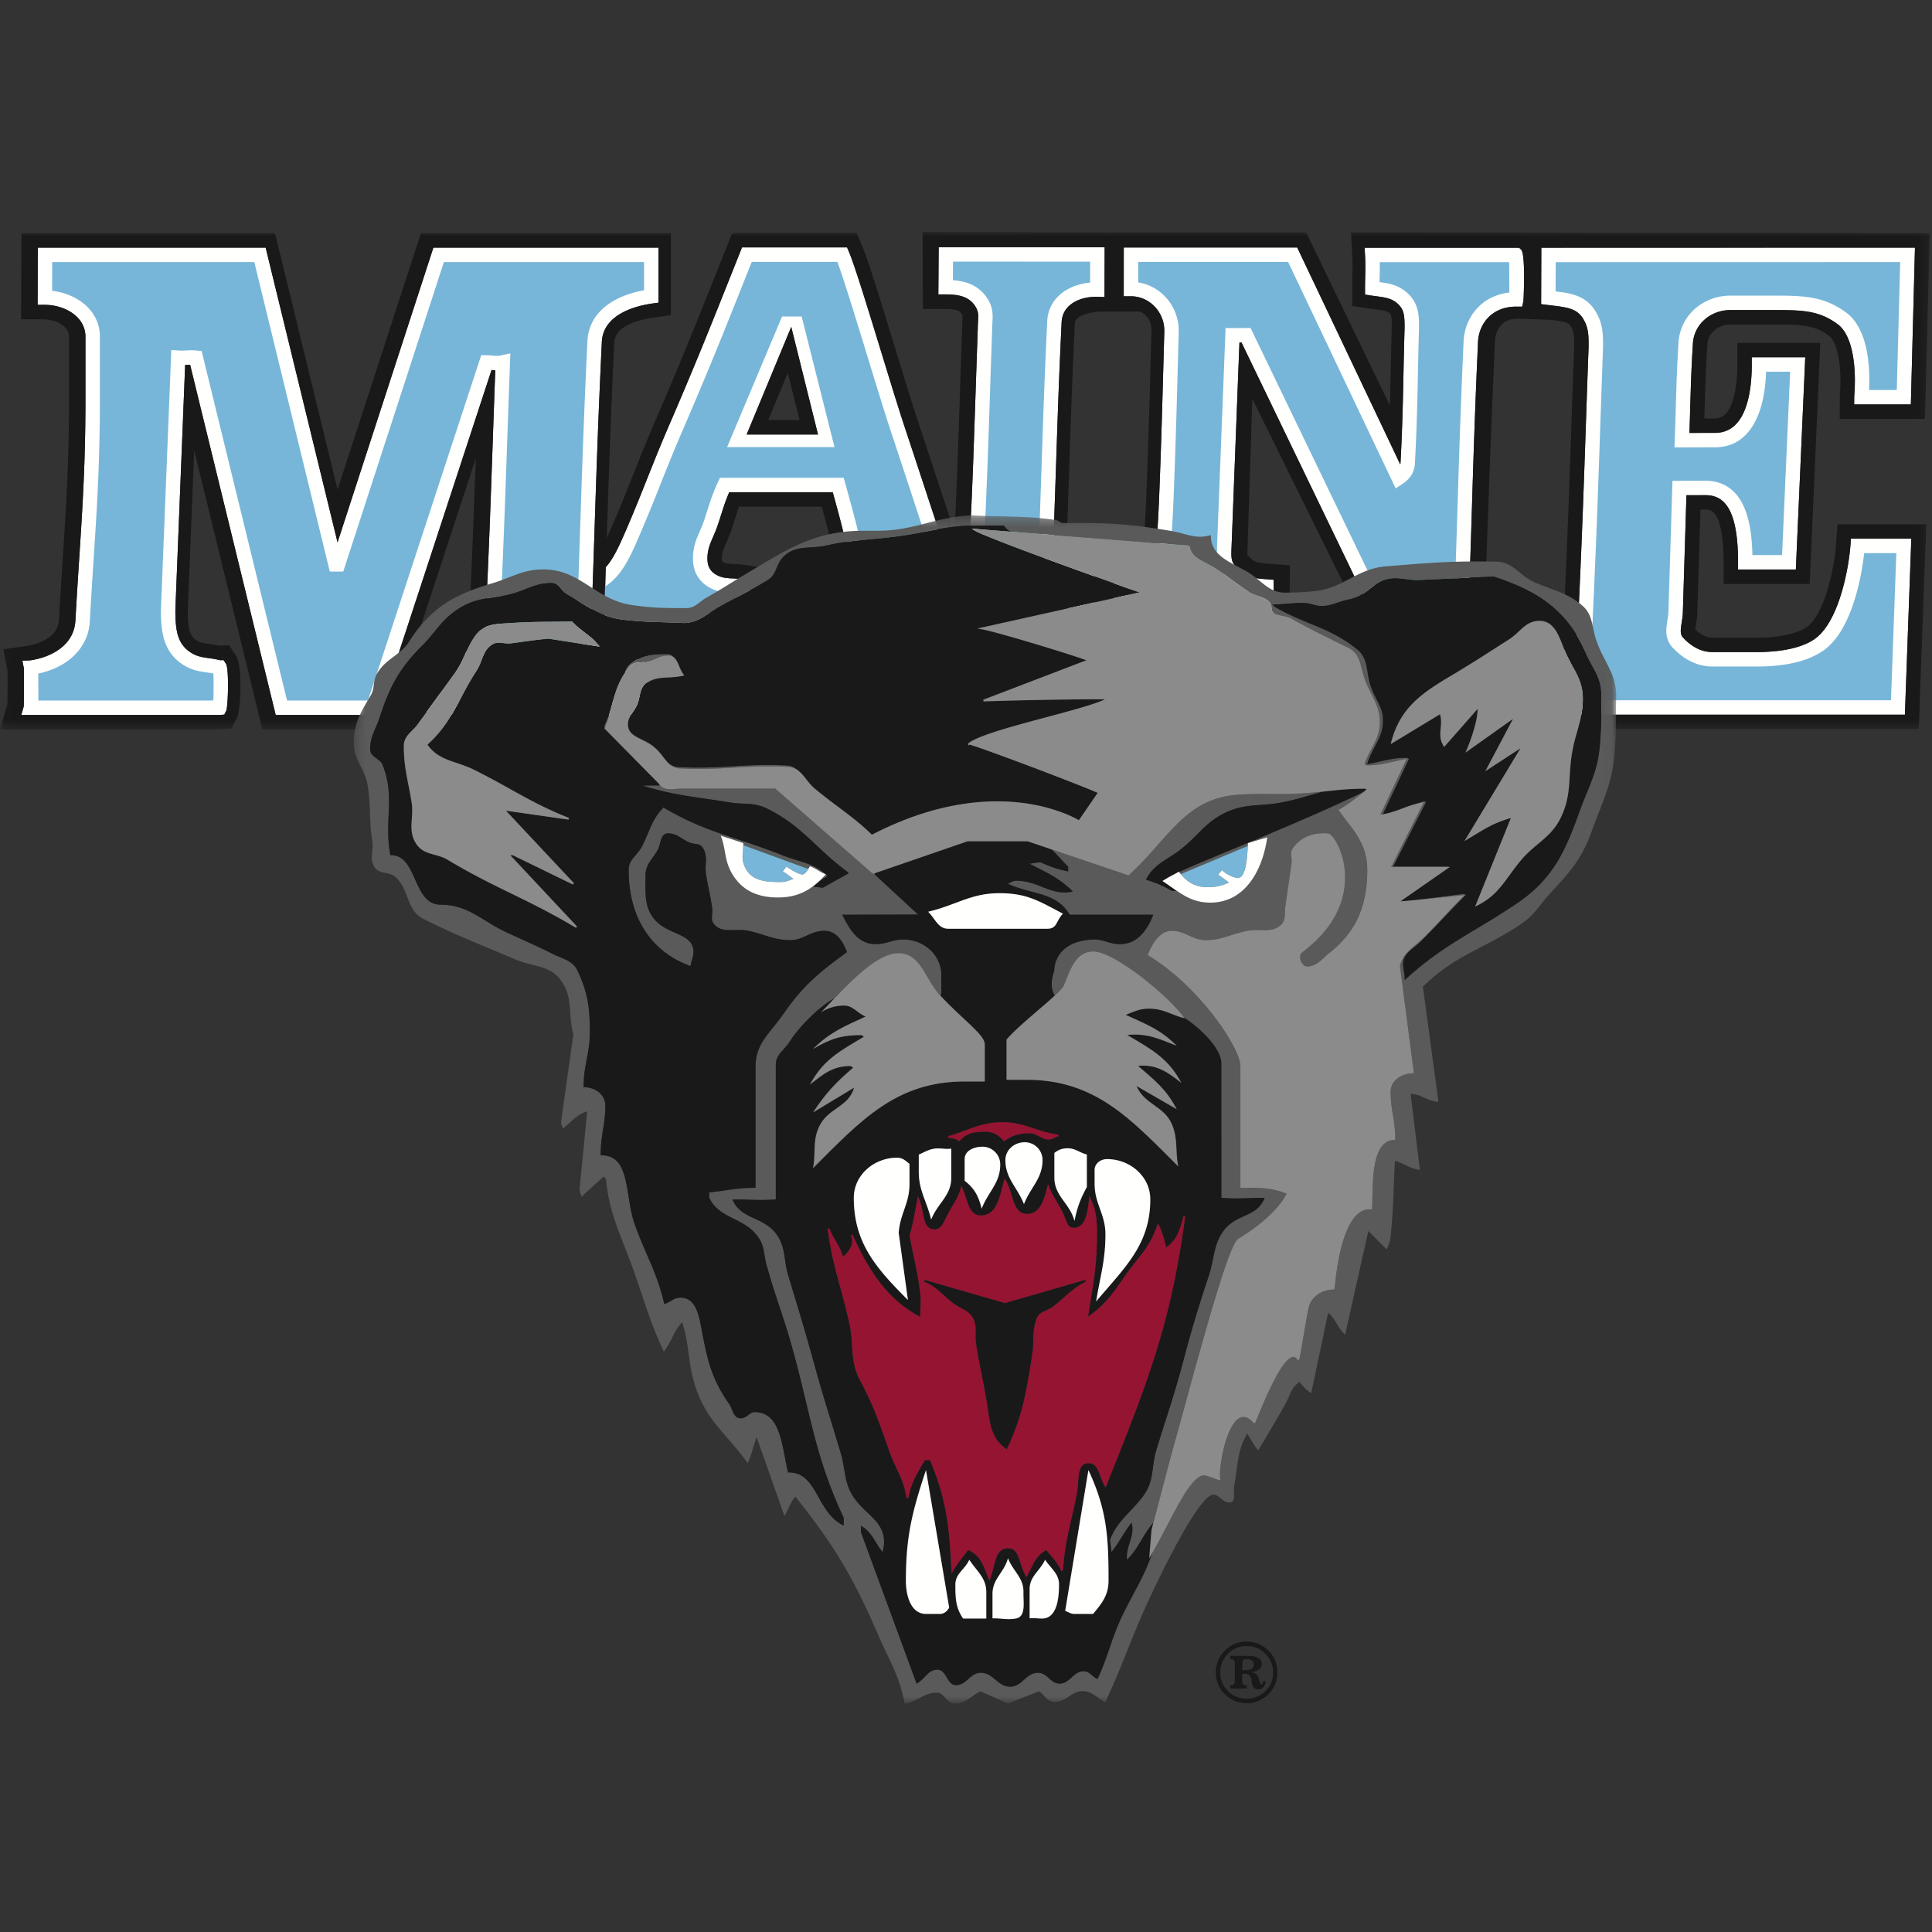 <svg width="200" height="200" xmlns="http://www.w3.org/2000/svg" xmlns:xlink="http://www.w3.org/1999/xlink"><rect width="100%" height="100%" fill="#333333" stroke="none"/><defs><path id="a" d="M.022.001h199.75V51.51H.022z"/><path id="c" d="M.253.251h130.694v123H.253z"/></defs><g fill="none" fill-rule="evenodd"><path d="M157.26 25.647h-15.998l.047.792c.05.845.035 1.446.018 2.142-.01.386-.02.793-.02 1.274v.642l.635.097c.185.028.366.052.541.075.962.128 1.656.22 2.297.86.594.594.62 1.236.622 2.393a516.259 516.259 0 0 0-.117 4.9c-.06 2.923-.113 5.449-.303 9.038-.003.077-.011.15-.026.219l-10.668-22.457h-17.955l-.004 5.049h.748c1.904 0 3.452 1.609 3.454 3.566l-.119 4.284c-.088 3.231-.161 5.946-.301 9.864l-.005.123c-.113 3.135-.181 5.028-.414 8.236-.044.613-.18 2.479-3.742 2.981l-.643.09v5.042h15.963l.176-.103c.437-.256.437-.256.402-4.05l-.007-.685-.845-.066c-.757-.056-1.7-.127-2.416-.703-1.128-.908-1.121-1.251-1.103-2.271l.83-21.524h.214l14.186 29.405h9.252l.026-.72c.18-4.814.295-8.5.402-11.97.153-5.003.299-9.73.619-16.798.08-1.75 1.35-3.63 3.956-3.63h.014l.6.001.13-.585c.01-.042.243-4.839-.228-5.298l-.218-.213M66.701 70.619c.015-.499.03-1.023.03-1.649v-.655l-.65-.086c-.4-.053-.777-.08-1.135-.106-1.029-.075-1.771-.13-2.514-.763-1.172-1.002-1.171-2.219-1.17-4.06V63.2c.12-3.338.215-6.229.305-8.948.201-6.09.375-11.349.736-18.85.131-2.95 3.693-3.767 5.218-3.981l.643-.091v-5.695h-23.3l-9.921 30.51-7.442-30.51H3.916l-.022 5.923h.75c2.065 0 4.201 1.23 4.201 3.29v6.382c0 6.588-.283 10.974-.641 16.527a743.308 743.308 0 0 0-.399 6.484c-.136 2.567-2.515 3.81-4.698 4.119l-.79.036.151.773c.02.303.018 3.444-.01 3.957l-.255.888h20.565l.45-.041.197-.385c.19-.376.32-4.352-.03-4.888l-.249-.371-.318.018c-.444-.108-.846-.166-1.204-.217-.69-.099-1.236-.177-1.85-.571-1.36-.874-1.61-2.184-1.61-4.42l1.013-25.359c.066-.002.13-.005.196-.009.11-.005.213-.01.318-.013l8.86 36.256h10.635l11.71-35.712c.125.012.251.023.385.028-.103 2.796-.19 5.271-.271 7.61-.207 5.956-.386 11.1-.74 18.434-.126 2.584-2.863 3.978-5.374 3.978h-.747v.747c0 .59-.015 1.085-.03 1.555-.025.82-.049 1.595.015 2.658l.042.702H66.76l-.047-.79c-.06-1.028-.037-1.76-.012-2.606M191.556 56.459c-.158 2.17-1.156 8.157-3.908 9.825-1.614 1.008-4.053 1.22-5.816 1.22h-4.523c-1.107 0-2.102-.477-3.042-1.457-.339-.353-.318-.717-.18-1.594.06-.381.129-.815.128-1.257l.365-11.93 1.956-.005h.013c.792 0 1.413.236 1.9.721.992.988 1.473 3.024 1.473 6.226v.748h5.985l.972-21.973h-5.535v.748c0 2.64-.491 7.07-3.779 7.078l-2.676.007c.035-.995.06-1.886.086-2.736.06-2.113.114-3.938.273-6.512.12-1.98 1.8-3.472 3.908-3.472H183.392c3.136 0 4.873.008 6.849 1.475 1.612 1.196 1.94 4.612 1.709 7.41l-.009.888h5.87l.426-16.233-38.68.01-.02 5.839 1.16.144c1.636.195 2.593.355 3.21 1.404.542.917.542 1.656.544 2.853-.117 3.182-.21 5.952-.3 8.558-.206 6.045-.383 11.267-.734 18.694l-.022.549c-.052 1.405-.09 2.42-1.013 3.225-1.047.905-1.963 1.16-3.62 1.39l-.527.073-.104.521c-.005.024-.045 4.32-.002 4.508l.134.58h38.932l.664-18.219h-6.251l-.052.694" fill="#FFFFFE"/><path d="m77.293 44.979 4.616-11.137 2.77 11.137h-7.386Zm19.88-19.39-.036 4.886h.753c1.683 0 2.56.373 3.13 1.33.281.476.26.87.223 1.52-.014.234-.027.48-.026.72-.094 2.59-.167 4.83-.237 6.938-.154 4.677-.287 8.716-.562 14.473-.034.753-.29 1.347-.747 1.795.169.333 1.124 1.552 2.02 2.665h-.58c-2.123 0-2.874-1.81-3.857-4.79l-.106-.32c-.571-1.727-1.035-3.138-1.483-4.502-.612-1.864-1.195-3.64-1.984-6.005-.633-1.905-1.56-4.931-2.456-7.858-1.417-4.624-2.754-8.991-3.344-10.374l-.194-.455H76.811l-.924 2.32c-2.376 5.968-3.946 9.91-6.715 16.307-.878 2.04-1.53 3.684-2.163 5.274-.627 1.58-1.276 3.214-2.144 5.231l-.076.175c-.72 1.67-1.315 2.949-2.082 3.8-.022.645-.146 5.81-.108 6.182l15.078.029-.046-.793c-.048-.822-.03-1.41-.01-2.09.012-.403.024-.827.024-1.333v-.641l-.634-.098c-.403-.061-.773-.079-1.128-.095-.627-.029-1.123-.05-1.68-.35-.671-.36-.97-.885-.97-1.705 0-.898.26-1.498.59-2.258.168-.387.359-.828.528-1.344l.284-.886c.276-.87.486-1.532.855-2.381h10.715c.734 2.647 1.114 4.057 1.835 7.294.067.298-.004.457-.073.561-.446.676-2.21 1.006-3.379 1.224l-.265.05.07.743-.14.003-.538.012v.003c.002.126.005 1.506.006 2.44.002 1.106.003 1.61.75 1.61h17.392l-.005-.752c-.007-.887-.005-1.499-.003-2.195l.003-1.825c.791.981 1.492 1.83 1.492 1.83l-.002 1.044h9.998v-4.966l-1.188.003c-1.126.015-1.692.016-2.412-.61-.635-.557-.658-1.213-.647-2.421l.001-.385c.092-2.534.165-4.73.234-6.798.154-4.675.288-8.712.566-14.466.08-1.876 1.964-2.67 3.673-2.63l.766.022.016-5.154-17.182-.004Z" fill="#FFFFFE"/><g transform="translate(0 24)"><mask id="b" fill="#fff"><use xlink:href="#a"/></mask><path d="m79.53 19.484 2.024-4.88 1.214 4.88h-3.237Zm-2.237 1.495h7.387L81.91 9.842l-4.617 11.137Z" fill="#1A1919" mask="url(#b)"/><path d="M191.608 31.766h6.25l-.663 18.217h-38.932l-.134-.58c-.043-.186-.003-4.483.002-4.507l.104-.52.527-.074c1.657-.23 2.573-.485 3.62-1.39.923-.805.961-1.82 1.013-3.225l.022-.55c.35-7.426.528-12.648.735-18.693.088-2.606.182-5.376.299-8.558-.002-1.197-.002-1.936-.543-2.853-.618-1.049-1.575-1.209-3.211-1.404l-1.16-.144.02-5.84 38.68-.009-.426 16.233h-5.87l.009-.889c.231-2.797-.097-6.213-1.71-7.41-1.975-1.466-3.712-1.474-6.848-1.474h-4.236c-2.108 0-3.788 1.492-3.908 3.472-.16 2.574-.212 4.399-.273 6.512-.025.85-.051 1.74-.086 2.736l2.676-.007c3.288-.008 3.779-4.438 3.779-7.078v-.748h5.535l-.972 21.973h-5.985v-.748c0-3.202-.481-5.238-1.473-6.226-.487-.485-1.108-.721-1.9-.721h-.013l-1.956.006-.365 11.929c.001.442-.068.876-.128 1.257-.138.877-.159 1.24.18 1.594.94.98 1.935 1.457 3.042 1.457h4.523c1.763 0 4.202-.212 5.816-1.22 2.752-1.668 3.75-7.655 3.908-9.825l.052-.693ZM157.707 7.158l-.131.585-.6-.001h-.014c-2.606 0-3.877 1.88-3.956 3.63-.32 7.068-.466 11.795-.62 16.798-.106 3.47-.22 7.156-.4 11.97l-.027.72h-9.252L128.52 11.455h-.214l-.83 21.524c-.018 1.02-.025 1.363 1.103 2.271.716.576 1.66.647 2.416.703l.845.066.007.685c.035 3.794.035 3.794-.402 4.05l-.176.103h-15.963v-5.041l.643-.09c3.561-.503 3.698-2.369 3.742-2.982.233-3.208.301-5.1.414-8.236l.005-.123c.14-3.918.213-6.633.301-9.864l.119-4.284c-.002-1.957-1.55-3.566-3.454-3.566h-.748l.004-5.049h17.955l10.668 22.457c.015-.07.023-.142.026-.22.19-3.588.242-6.114.303-9.037.03-1.485.063-3.057.117-4.9-.001-1.157-.028-1.8-.622-2.392-.64-.64-1.335-.733-2.297-.86-.175-.024-.356-.048-.54-.076l-.635-.097v-.642c0-.48.01-.888.019-1.274a23.38 23.38 0 0 0-.018-2.142l-.047-.792h15.998l.218.213c.47.46.238 5.256.229 5.298Zm-45.232 25.394-.455.003c-1.127.012-1.165-.024-1.412-.24-.114-.099-.148-.289-.138-1.283v-.345c.093-2.545.166-4.751.234-6.826.155-4.661.289-8.688.565-14.428.03-.706 1.501-1.18 2.855-1.18h3.89c.699.311 1.19 1.03 1.19 1.83l-.117 4.286c-.088 3.227-.161 5.938-.301 9.85l-.006.166c-.113 3.102-.181 4.974-.41 8.14-.03.414-.093 1.275-2.46 1.609l-1.193.168v-1.75h-2.242Zm.871 6.446h-9.998l.002-1.045.002-3.532h-2.241c-.155 0-.295-.028-.428-.073-.37-.124-.68-.444-1.012-1.097.456-.448.713-1.042.747-1.795.275-5.757.408-9.796.562-14.473.07-2.108.143-4.349.237-6.939-.001-.239.012-.485.026-.72.036-.65.058-1.043-.223-1.519-.57-.957-1.447-1.33-3.13-1.33h-.753l.036-4.886 17.182.004-.016 5.154-.766-.022c-1.71-.04-3.593.754-3.673 2.63-.278 5.754-.412 9.791-.566 14.466a2118.94 2118.94 0 0 1-.234 6.798l-.001.385c-.011 1.208.012 1.864.647 2.42.72.627 1.286.626 2.412.611l1.188-.003v4.966Zm-70.456 3.86 6.356-19.384c-.186 5.309-.363 10.162-.683 16.828-.083 1.66-2.062 2.557-3.883 2.557h-1.79Zm19.413-31.455c-.36 7.501-.535 12.76-.736 18.85-.09 2.719-.186 5.61-.306 8.948v.099c0 1.841 0 3.058 1.171 4.06.743.634 1.485.688 2.514.763.358.026.735.053 1.135.106l.65.086v.655c0 .626-.015 1.15-.03 1.649-.025.846-.047 1.578.012 2.605l.047.791H44.166l-.042-.702c-.064-1.063-.04-1.838-.015-2.658.015-.47.03-.964.03-1.555v-.747h.747c2.51 0 5.248-1.394 5.375-3.978.353-7.334.532-12.478.739-18.434.082-2.339.168-4.814.271-7.61a7.41 7.41 0 0 1-.386-.028L39.176 50.015H28.541l-8.86-36.256c-.105.002-.209.008-.318.013l-.196.01-1.014 25.357c.002 2.237.25 3.547 1.612 4.421.613.394 1.158.472 1.849.57.358.052.76.11 1.204.218l.318-.018.25.371c.349.536.22 4.512.029 4.888l-.196.385-.451.04-20.565.001.256-.888c.027-.513.028-3.654.009-3.957l-.15-.773.789-.036c2.183-.309 4.562-1.552 4.698-4.119.134-2.39.27-4.502.399-6.484.358-5.553.641-9.94.641-16.527v-6.382c0-2.06-2.136-3.29-4.201-3.29h-.75l.022-5.923H27.5l7.442 30.51 9.921-30.51h23.3v5.695l-.643.09c-1.525.215-5.087 1.031-5.218 3.982ZM190.066 32.35c-.218 2.923-1.33 7.528-3.122 8.613l-.088.054c-1.025.64-2.81.993-5.024.993h-4.523c-.407 0-1.028-.092-1.813-.846.014-.139.044-.326.067-.476.066-.415.147-.932.146-1.446l.322-10.484.51-.002c.473-.024.71.144.853.286.386.384 1.034 1.567 1.034 5.167v2.243h8.91l1.102-24.962h-8.59v2.242c0 1.308-.165 5.578-2.288 5.584l-1.129.003.036-1.195c.06-2.1.114-3.913.271-6.465.071-1.178 1.11-2.067 2.416-2.067h4.187c3.282 0 4.494.057 6.008 1.18.88.653 1.347 3.213 1.11 6.086l-.014 2.507h8.82l.505-19.223-59.923-.1.137 2.373c.046.783.033 1.33.017 2.02-.01.396-.02.815-.02 1.31V7.67l1.904.29c.194.03.383.055.57.08.934.124 1.179.18 1.436.436.143.144.183.328.183 1.291-.052 1.835-.085 3.402-.116 4.881-.023 1.146-.045 2.23-.075 3.343L135.21.055h-20.208v.003L95.508.001l.022 7.982h2.236c1.488 0 1.68.32 1.844.597.038.064.047.13.017.675-.015.26-.029.534-.028.75-.092 2.582-.166 4.816-.235 6.919-.151 4.587-.283 8.57-.548 14.15-.048-.141-.092-.264-.143-.417l-.106-.321c-.57-1.725-1.035-3.136-1.482-4.499-.614-1.866-1.197-3.643-1.986-6.009-.627-1.889-1.551-4.906-2.446-7.824-1.428-4.663-2.776-9.068-3.397-10.524L88.675.117H75.798l-1.3 3.263c-2.371 5.954-3.938 9.888-6.699 16.269-.886 2.058-1.543 3.713-2.179 5.313-.623 1.57-1.268 3.193-2.127 5.19l-.076.175c-.222.516-.42.952-.608 1.353l.045-1.36c.202-6.09.376-11.348.736-18.85.082-1.83 2.777-2.406 3.933-2.568l1.93-.271V.14h-25.88l-8.63 26.54L28.469.141H2.22l-.033 8.912h2.25c1.302 0 2.707.687 2.707 1.796v6.382c0 6.542-.282 10.908-.64 16.437-.127 1.984-.264 4.097-.399 6.496-.113 2.143-2.863 2.639-3.414 2.717l-2.347.331.428 2.153c.012.619.01 2.816-.008 3.523L0 51.51h22.525l1.428-.087.588-1.156c.379-.743.596-5.3-.11-6.382l-.722-1.096-.969.055a14.926 14.926 0 0 0-1.12-.192c-.65-.093-.927-.14-1.253-.35-.639-.41-.924-.968-.926-3.103l.662-16.572 7.059 28.883h12.892l2.385-7.273v.863c0 .573-.015 1.053-.03 1.51-.026.854-.05 1.662.017 2.792l.126 2.108H68.14L68 49.137c-.056-.961-.035-1.662-.01-2.474.015-.512.03-1.051.03-1.693v-1.966l-1.95-.256c-.43-.057-.835-.088-1.22-.116-.78-.057-1.131-.097-1.398-.234l15.81.03-.14-2.378c-.044-.757-.027-1.314-.007-1.958.012-.417.025-.856.025-1.378V34.79l-1.903-.292c-.493-.075-.933-.095-1.286-.111-.582-.027-.795-.043-1.043-.176-.15-.08-.181-.096-.181-.386 0-.564.143-.918.466-1.663.182-.418.388-.891.578-1.474l.289-.899c.156-.49.29-.912.444-1.34h8.563c.508 1.851.859 3.212 1.397 5.604-.58.219-1.6.41-2.15.512l-.269.051.208 2.215.14-.003-.07-.744.265-.05c1.168-.217 2.933-.547 3.38-1.223.068-.104.139-.263.072-.561-.72-3.237-1.101-4.647-1.835-7.294H75.49c-.369.85-.579 1.511-.855 2.381l-.284.886c-.17.516-.36.957-.528 1.344-.33.76-.59 1.36-.59 2.258 0 .82.299 1.346.97 1.704.557.3 1.053.322 1.68.351.355.016.725.034 1.128.095l.634.098v.641c0 .506-.012.93-.025 1.333-.02.68-.037 1.268.01 2.09l.047.793L62.6 40.9c-.038-.372-.047-.856-.048-1.494v-.109l-.002-.043a2473.315 2473.315 0 0 0 .158-4.536c.767-.851 1.363-2.13 2.082-3.8l.076-.175c.868-2.017 1.517-3.65 2.144-5.23.632-1.59 1.285-3.235 2.163-5.275 2.77-6.397 4.339-10.339 6.715-16.307l.924-2.32h10.876l.194.455c.59 1.383 1.927 5.75 3.344 10.374.896 2.927 1.823 5.953 2.456 7.858.789 2.365 1.372 4.14 1.984 6.005.448 1.364.912 2.775 1.483 4.502l.106.32c.983 2.98 1.734 4.79 3.857 4.79h.747l-.003 2.033c-.002.696-.004 1.308.003 2.195l.005.753H84.47c-.746 0-.747-.505-.749-1.61-.001-.935-.004-2.315-.006-2.44l-1.494.021c.002.161.004 1.506.006 2.422.001.848.005 3.101 2.243 3.101h18.898l-.013-1.885h10.627v1.734h19.477l.072-7.713-2.255-.176c-.608-.045-1.236-.092-1.59-.376-.413-.334-.529-.499-.539-.499-.016-.09-.011-.374-.007-.582l.5-15.62 12.31 24.97h11.617l.081-2.159c.136-3.618.242-6.599.34-9.33.224-6.24.399-11.168.773-19.427.025-.55.27-2.343 2.384-2.343l3.376.129c1.554.184 1.867.285 2.1.68.32.54.335.913.335 2.038-.115 3.183-.21 5.955-.299 8.561-.205 6.04-.382 11.257-.733 18.674l-.023.564c-.052 1.415-.108 1.812-.497 2.15-.76.658-1.377.837-2.848 1.04l-1.577.22-.313 1.562c-.038.189-.102 4.663.007 5.137l.401 1.737h41.562l.772-21.206-9.187.002-.155 2.076Z" fill="#1A1919" mask="url(#b)"/></g><path d="M111.851 59.532c-1.067.014-2.04-.071-3.088-.982-1.183-1.036-1.17-2.32-1.158-3.56l.002-.398c.091-2.559.164-4.755.233-6.82.155-4.681.29-8.724.567-14.486.106-2.473 2.206-3.831 4.442-4.031l.007-2.168-14.199-.003-.014 1.92c1.315.095 2.753.51 3.662 2.039.515.869.471 1.63.43 2.366-.012.208-.024.426-.024.662-.094 2.616-.167 4.854-.236 6.961-.155 4.683-.288 8.727-.564 14.494-.054 1.167-.486 2.117-1.228 2.822.133.045.273.073.428.073h2.241l-.001 3.082h8.5v-1.97M150.519 63.365c.165-4.462.272-7.948.374-11.241.154-5.01.3-9.74.62-16.82.105-2.335 1.757-4.692 4.735-5.019-.001-.8-.01-2.274-.02-3.143h-13.396c.012.535 0 .996-.011 1.476l-.013.587c1.02.137 2.07.31 3.029 1.268 1.059 1.058 1.059 2.284 1.059 3.471-.054 1.86-.086 3.428-.117 4.909-.06 2.936-.113 5.472-.304 9.074-.034.897-.451 1.606-1.276 2.155l-.72.478-11.136-23.443h-15.517l-.002 2.117c2.375.371 4.2 2.483 4.2 5.024l-.118 4.304c-.088 3.234-.161 5.953-.302 9.876l-.004.123c-.113 3.153-.182 5.056-.416 8.292-.116 1.584-.987 3.558-4.382 4.242v2.267h13.526c.007-.584.015-1.393.02-1.964-.814-.084-1.833-.282-2.705-.984-1.617-1.3-1.684-2.163-1.661-3.462l.005-.416.883-22.574 2.589-.003 14.185 29.406h6.875M82.987 32.762l3.4 13.518H75.27l5.69-13.518h2.028ZM62.55 63.298v.109l13.557.025c-.01-.517.005-.964.019-1.43l.016-.613-.327-.016c-.72-.033-1.464-.066-2.32-.526-1.15-.615-1.759-1.66-1.759-3.022 0-1.209.347-2.008.714-2.852.16-.368.33-.756.48-1.215l.28-.873c.324-1.024.581-1.833 1.117-2.99l.2-.435h12.813l.152.548c.843 3.04 1.229 4.427 2.006 7.917.14.625.04 1.216-.285 1.71-.74 1.12-2.497 1.517-4.013 1.805.012.45.014 1.05.015 1.844v.118h15.143c0-.526 0-.971.002-1.457l.001-.59c-2.767-.428-3.699-3.249-4.528-5.762l-.104-.317c-.573-1.728-1.037-3.141-1.485-4.506-.612-1.862-1.194-3.635-1.982-5.999-.639-1.922-1.527-4.822-2.468-7.892-1.215-3.97-2.469-8.062-3.11-9.772h-8.86l-.55 1.378c-2.38 5.98-3.954 9.93-6.731 16.347a183.229 183.229 0 0 0-2.145 5.233 189.707 189.707 0 0 1-2.162 5.271l-.075.174c-.88 2.043-1.784 4.132-3.523 5.191-.028.825-.058 1.672-.09 2.554l.002.043Z" fill="#77B6D8"/><path d="M50.374 36.772c.23.005.43.023.615.04.342.032.566.052.896-.023l.947-.213-.036.97c-.117 3.144-.213 5.878-.302 8.447-.208 5.962-.387 11.11-.74 18.455-.16 3.239-3.15 5.1-6.127 5.367-.006.313-.015.604-.024.886-.018.614-.036 1.164-.018 1.82h19.603c-.017-.717 0-1.319.019-1.947.009-.295.018-.6.024-.931l-.394-.03c-1.162-.084-2.26-.164-3.376-1.116-1.696-1.452-1.694-3.272-1.694-5.198v-.124c.121-3.364.216-6.254.306-8.972.202-6.095.376-11.36.736-18.869.122-2.707 2.246-4.612 5.86-5.287V27.13H45.95L35.532 59.17h-1.39L26.326 27.13H5.405l-.011 2.976c2.544.286 4.946 2.014 4.946 4.742v6.382c0 6.636-.285 11.044-.645 16.624-.128 1.978-.264 4.085-.398 6.469-.14 2.679-2.212 4.75-5.338 5.404.01.77.021 1.956.008 2.792h18.117c.037-.757.039-2.104.002-2.8-.235-.045-.462-.077-.684-.11-.766-.109-1.558-.222-2.445-.792-2.12-1.362-2.297-3.567-2.297-5.709l1.073-26.876.766.052c.308.021.549.006.787-.005a6.57 6.57 0 0 1 1.054.006l.532.048 8.843 36.186h8.378L49.82 36.758l.555.014M188.488 67.521c-1.585.99-3.807 1.478-6.656 1.478h-4.523c-1.514 0-2.901-.646-4.12-1.917-.884-.922-.722-1.953-.578-2.86.054-.345.11-.701.11-1.049l.411-13.397 3.4-.01h.018c1.19 0 2.183.39 2.954 1.158 1.537 1.53 1.855 4.314 1.905 6.537h3.07l.837-18.982h-2.49c-.17 4.977-2.065 7.817-5.257 7.825l-4.23.01.029-.777c.05-1.314.082-2.439.113-3.5.062-2.127.115-3.963.276-6.56.168-2.78 2.488-4.876 5.399-4.876h4.188c3.276 0 5.416.01 7.788 1.77 2.3 1.707 2.463 5.743 2.355 8.004h2.868l.349-13.244-35.657.008-.012 3.026c1.572.188 3.172.43 4.16 2.109.75 1.267.75 2.314.75 3.64-.117 3.207-.212 5.976-.3 8.58-.206 6.051-.384 11.277-.734 18.714l-.022.534c-.058 1.577-.113 3.066-1.528 4.298-1.248 1.081-2.421 1.43-3.753 1.647a877.48 877.48 0 0 0-.005 2.801h36.15l.555-15.228h-3.328c-.238 2.097-1.207 8.272-4.492 10.261" fill="#77B6D8"/><path d="M67.498 77.143c-.323-.254-.702-.438-1.069-.618-.46-.224-.901-.445-1.19-.777.268.38.74.617 1.263.874.406.2.825.405 1.194.7.033.026.061.055.092.082a3.406 3.406 0 0 0-.29-.261M75.884 79.324c-1.69.099-3.437.2-5.613.08a1.847 1.847 0 0 1-1.1-.43c.313.316.672.54 1.197.571 2.168.12 3.91.018 5.595-.08 1.69-.099 3.438-.2 5.615-.08.441.026.777.177 1.062.395-.307-.301-.657-.512-1.159-.536-2.168-.12-3.91-.019-5.597.08M69.074 67.713c-1.526 0-2.537.064-3.71.943-.375.28-.55.615-.668.994.143-.212.295-.425.474-.642.328-.403.755-.425 1.207-.448.197-.01.4-.02.605-.063.336-.072.61-.192.874-.307.395-.173.768-.335 1.306-.335.269 0 .465.084.62.22-.167-.219-.38-.362-.708-.362M120.815 90.87l.026.03c.273-.154.541-.298.832-.458a15.76 15.76 0 0 0-.858.428M147.392 83.035l-3.38 6.719h5.928l.086-.061h-5.79l.065-.13 3.326-6.534a.984.984 0 0 0-.205-.097l-.762.264c.176-.046.36-.09.554-.127l.178-.034M145.176 93.297l-.041-.107-.178.123.22-.016M62.616 75.297c.192-.493.34-.955.471-1.402-.176.397-.358.822-.555 1.316l.084.086M84.352 81.647c.04.033.081.064.12.097-.15-.141-.3-.279-.453-.413.104.11.212.217.333.316" fill="#595A59"/><g transform="translate(36.364 53.09)"><mask id="d" fill="#fff"><use xlink:href="#c"/></mask><path d="M74.213 36.64v.48c-1.141-.24-1.82-.48-2.882-.96l-1.12.16c1.821.96 3.022 1.42 4.483 2.882-2.263.5-3.523-1.121-5.845-1.121-.36 0-.56.18-.88.32 2.521 1.161 4.963.8 6.404 3.203h8.647c-.64 1.641-1.66 3.043-3.442 3.043-1.14 0-1.744-.55-2.882-.48-4.09.246-3.922 3.249-3.922 3.249s-.633 1.521.05 2.559c.495-.46.847-.833.936-1.053.68-1.662 1.242-3.523 3.043-3.523 2.239 0 7.987 4.784 9.42 6.86 1.95 1.29 3.845 3.317 3.845 4.718V70.91c1.74.14 2.742 0 4.483 0-.82 2.062-2.879 1.601-4.22 3.363-1.081 1.42-.984 2.942-1.544 4.644-1.162 3.523-1.782 5.545-2.723 9.128-.942 3.543-1.661 5.464-2.723 8.968-.541 1.782-.2 3.122-1.281 4.644-1.3 1.822-2.683 2.542-3.523 4.644l.16 1.281c.881-1.12 1.202-1.921 2.082-3.043.381 1.442-.62 2.342-.48 3.844 1.287-1.288 1.562-2.502 2.733-3.836.52-1.993 1.928-7.325 2.023-7.657.296-1.04.7-2.52 1.169-4.232 2.436-8.917 4.696-16.966 5.583-17.504 3.769-2.287 4.821-4.267 5.01-4.682-1.587-.605-2.705-.605-4.39-.602h-.386V57.29c0-.962-1.093-3.038-2.72-5.165-1.15-1.502-3.563-4.318-6.813-6.303l-.064-.039.027-.07c.355-.912 1.146-2.444 2.453-2.444.73 0 1.273.248 1.799.488.53.243 1.033.472 1.724.472 1.043 0 1.8-.241 2.6-.497.517-.166 1.053-.337 1.708-.461.485-.095.942-.087 1.381-.078.79.015 1.467.028 2.098-.542.38-.34.395-.772.412-1.272.007-.192.013-.39.04-.595.121-.877.222-1.565.323-2.256.1-.68.2-1.363.319-2.228.028-.21.009-.413-.009-.61-.033-.36-.064-.701.185-1.033.841-1.108 1.988-1.578 3.6-1.477.367.023 1.053.977 1.452 2.31.509 1.701 1.125 6.083-4.127 10.02-.246.186-.23.563-.141.83.101.304.341.612.648.612.774 0 1.24-.429 1.778-.925.186-.171.378-.348.594-.518 2.673-2.124 3.865-4.764 3.865-8.557 0-2.263-1-3.576-2.158-5.097-.25-.328-.51-.667-.767-1.028l-.056-.08.083-.049c.992-.582 1.532-1.018 2.28-1.621l.232-.187c-4.355 2.105-9.426 4.214-13.545 5.926-2.288.95-4.239 1.762-5.55 2.359.057.077.116.149.175.221l6.941-2.92c.007-.117.013-.216.02-.281.004-.032 1.975-.588 1.997-.61-.5 3.503-2.346 6.766-5.89 6.766-1.471 0-2.443-.52-3.488-1.227h-.516l-.02-.012c-.896-.526-1.51-.768-2.546-1.113l-.101-.034.051-.093c.598-1.094 1.377-1.59 2.278-2.162.357-.226.726-.46 1.11-.75.744-.561 1.31-1.127 1.857-1.674.88-.881 1.712-1.714 3.125-2.34 1.279-.557 2.328-.631 3.438-.71.676-.05 1.375-.1 2.187-.256 1.162-.224 2.15-.512 3.104-.79.406-.118.8-.231 1.191-.337-.63.067-1.294.131-2.064.18-1.301.089-2.353.081-3.372.074-1.057-.008-2.152-.015-3.513.087-3.841.298-5.821 2.535-8.113 5.126-.928 1.048-1.887 2.131-3.043 3.179l-.039.034-7.988-2.703c.58.51 1.099 1.169 1.74 1.81" fill="#595A59" mask="url(#d)"/><path d="M129.244 24.15c-.175 1.984-.715 3.305-1.34 4.835a45.704 45.704 0 0 0-.748 1.913c-1.476 4.095-2.722 6.967-6.439 9.492-1.562 1.06-2.93 1.881-4.254 2.675-2.488 1.493-4.636 2.782-7.266 5.164l-.149.135v-.2c0-.273-.038-.483-.078-.705-.04-.22-.082-.449-.082-.737 0-.842.555-1.283 1.142-1.75.217-.172.44-.35.645-.555.95-.949 1.686-1.726 2.398-2.478.693-.73 1.408-1.485 2.32-2.398l-.01-.004a.745.745 0 0 0-.24-.092l-5.203.659c1.42-.136 3.5-.35 5.081-.518l.251-.027-.178.178c-.79.79-1.404 1.445-1.998 2.079a84.457 84.457 0 0 1-2.006 2.085c-.302.303-.603.555-.894.8-.735.619-1.37 1.154-1.64 2.186l1.45 11.133h-.1c-1.137 0-2.313.715-2.313 1.912 0 .954.122 1.704.239 2.428.119.732.241 1.489.241 2.457v.086l-.086.003c-1.223.045-1.928 1.171-2.156 3.443-.092.934-.106 1.6-.122 2.372-.008.395-.017.815-.037 1.306l-.004.095-.095-.01c-.471-.055-.91.08-1.306.4-.837.675-1.942 2.535-2.454 7.566-.033.322-.033.328-.118.328-1.264 0-2.354.793-2.591 1.885-.136.614-.33 1.768-.519 2.884-.422 2.506-.437 2.51-.535 2.53l-.06.013-.038-.053c-.137-.206-.292-.295-.464-.28-1.15.114-2.935 4.455-3.608 6.09-.314.765-.314.765-.383.776l-.05.008-.034-.038c-.534-.612-1.044-.776-1.517-.487-1.49.91-2.166 5.659-1.92 6.276l.021.053-.04.05c-.057.06-.116.037-.482-.105-.394-.152-1.053-.407-1.332-.354-1.096.21-2.416 2.746-3.692 5.198-.513.983-1.042 1.995-1.563 2.878-.772 2.302-1.723 3.707-2.91 6.097-1.28 2.563-1.522 4.284-2.722 6.886-.581-.22-.801-.8-1.44-.8-1.082 0-1.402 1.28-2.484 1.28-.98 0-1.261-1.12-2.241-1.12-1.241 0-1.642 1.44-2.883 1.44-1.321 0-1.721-1.44-3.043-1.44-1.12 0-1.441 1.28-2.562 1.28-.96 0-.96-1.6-1.922-1.6-1 0-1.28.98-2.161 1.44L52.755 105.5v-.64c1.18.68 1.38 1.64 2.241 2.722.1-.38.16-.64.16-1.04 0-2.223-2.001-2.863-3.203-4.725-.96-1.502-.78-2.762-1.28-4.484-1.061-3.544-1.742-5.565-2.723-9.128-1-3.623-1.641-5.705-2.722-9.288-.5-1.682-.22-2.942-1.281-4.324-1.342-1.761-3.663-1.461-4.484-3.523 1.741 0 2.742.14 4.484 0V57.137c0-1.08.88-1.501 1.441-2.401.948-1.512 3.112-3.696 4.612-4.46 1.934-2.04 4.573-4.703 6.612-4.703 2.383 0 2.73 2.614 4.319 4.346l.06.064a.818.818 0 0 0 .09-.372v-1.762c0-2.1-1.821-3.682-3.922-3.682-1.142 0-1.742.48-2.883.48-1.782 0-2.663-1.461-3.443-3.043l7.847-.02-4.484-4.143v-.136l-.199.068-.039-.033-10.063-8.787H34.16c-.189 0-.382.014-.57.026-.609.041-1.235.08-1.618-.366l-1.834.017c2.455.771 4.269 1.034 6.526 1.362.795.116 1.617.235 2.547.388.512.081.96.102 1.394.122.806.037 1.566.072 2.475.526 2.235 1.118 3.608 2.407 5.061 3.77.963.905 1.959 1.84 3.279 2.804l.045.033-.01.056c-.012.057-.012.057-.84.51-.522.287-1.236.678-1.765.99l-.026.016-.976-.113.13-.13c.312-.312.607-.503.92-.706.131-.086.267-.174.41-.275-.06-.058-.121-.107-.181-.16-1.42 1.577-2.82 2.396-4.959 2.396-2.122 0-3.763-.721-4.805-2.563-.76-1.361-.56-2.402-1.12-3.843 0 0 2.342.759 2.342.782 0 .072-.003.136-.005.203l6.73 2.463c.062-.1.12-.198.179-.28.672.258.957.568 1.62.826-.924-.815-1.857-1.108-2.921-1.435-.5-.153-1.016-.312-1.58-.537-1.664-.666-3.104-1.142-4.497-1.602-2.624-.866-4.891-1.615-7.786-3.333-.856.873-1.207 1.707-1.613 2.67-.168.398-.341.81-.564 1.26-.195.4-.452.7-.7.991-.393.461-.732.859-.732 1.532 0 4.918 2.272 8.452 6.401 9.967.034-.246.095-.445.154-.639.078-.259.153-.504.153-.84 0-1.127-.887-1.521-1.914-1.978-.603-.268-1.227-.546-1.74-.998-1.343-1.18-1.33-2.658-1.314-4.37.002-.19.004-.384.004-.581 0-.794.36-1.296.741-1.827.187-.262.382-.532.55-.856.097-.19.158-.42.216-.642.13-.496.264-1.008.824-1.008.62 0 1.03.258 1.464.53.246.154.501.315.81.437.173.07.347.093.515.116.313.044.608.084.81.4.366.576.338 1.12.309 1.695-.017.336-.035.682.023 1.061.095.59.195 1.075.291 1.545.127.621.248 1.207.35 1.98.03.23.011.44-.007.644-.031.336-.058.627.151.917.521.72 1.277.702 2.154.682.478-.01.972-.023 1.476.084.595.13 1.093.287 1.575.44.877.279 1.635.519 2.73.519.691 0 1.193-.23 1.724-.472.526-.24 1.069-.49 1.8-.49 1.337 0 1.967 1.222 2.324 2.14l.025.063-.056.04c-2.917 2.133-4.514 3.459-6.544 6.385-.345.496-.696.932-1.036 1.354-.982 1.22-1.831 2.274-1.831 4.04v12.58h-.09c-1.191 0-2.026.12-2.993.256-.528.075-1.072.153-1.722.217v.54c.564 1.194 1.535 1.681 2.564 2.197.913.459 1.858.932 2.545 1.935.432.628.523 1.177.627 1.813.048.295.098.6.187.938.47 1.72.923 3.083 1.36 4.401.439 1.32.891 2.683 1.362 4.405.563 2.031.986 3.799 1.396 5.509.95 3.971 1.772 7.4 3.883 11.933l.009.037v.788l-.13-.069c-1.217-.64-1.855-1.773-2.473-2.87-.775-1.375-1.444-2.564-3.091-2.564h-.07l-.017-.069a35.29 35.29 0 0 1-.3-1.47c-.44-2.314-.894-4.707-3.136-4.707-.27 0-.463.147-.667.303-.218.166-.444.339-.775.339-.539 0-.729-.462-.913-.908-.082-.199-.166-.404-.281-.573-1.756-2.509-2.205-4.348-2.736-7.08-.029-.149-.056-.3-.084-.454-.313-1.71-.636-3.477-2.231-3.477-.413 0-.676.155-.98.334a3.88 3.88 0 0 1-.59.3l-.095.038-.023-.1c-.481-2.05-1.103-3.48-1.76-4.995-.416-.954-.844-1.94-1.28-3.163-.314-.882-.476-1.883-.632-2.852-.373-2.305-.694-4.295-2.807-4.295h-.089v-.09c0-.997.123-1.779.241-2.535.118-.75.24-1.524.24-2.508 0-1.197-1.095-1.913-2.153-1.913h-.09v-.089c0-1.109.164-1.978.322-2.82.157-.832.319-1.692.319-2.785 0-2.494-.19-4.083-1.273-6.367-.371-.804-1.035-1.081-1.803-1.402-.232-.098-.473-.198-.718-.318-1.272-.636-2.188-1.051-3.25-1.532-.474-.216-.976-.443-1.552-.71-.838-.39-1.538-.819-2.216-1.234-1.436-.88-2.678-1.64-4.633-1.64-1.469 0-2.066-1.329-2.643-2.614-.58-1.291-1.128-2.51-2.481-2.51h-.074l-.014-.073c-.282-1.516-.227-2.817-.173-4.074.073-1.688.141-3.282-.623-5.197-.117-.31-.378-.497-.63-.678-.323-.231-.657-.471-.657-.956 0-.902.258-1.498.556-2.19.138-.32.282-.652.41-1.041 1.025-3.097 1.936-4.994 4.345-7.402.535-.535.952-1.044 1.355-1.536.735-.897 1.428-1.744 2.666-2.48 1.2-.721 2.265-.892 3.394-1.073.6-.096 1.22-.195 1.913-.379.562-.15 1.03-.334 1.483-.512.799-.315 1.554-.612 2.623-.612.49 0 .752.31 1.005.61.162.19.33.389.561.523.426.254.814.497 1.189.732 1.56.98 2.793 1.755 4.861 1.98 1.566.17 2.683.202 3.975.24.671.018 1.365.038 2.186.08 1.122-.043 1.82-.516 2.628-1.063.335-.227.681-.462 1.087-.688.76-.428 1.405-.76 2.027-1.08.937-.484 1.823-.94 2.933-1.64.497-.317.685-.76.885-1.23.167-.392.34-.799.702-1.16.851-.852 1.815-.91 2.835-.97.49-.03.997-.06 1.533-.175 1.868-.413 3.29-.543 4.795-.681 1.122-.103 2.283-.21 3.697-.441a65.893 65.893 0 0 0 2.12-.386c1.592-.309 2.966-.576 4.94-.576h2.932l.026.042c.145.237.393.433.71.6L86.76 3.399l.013.067c.175.938.898 1.314 1.735 1.749.258.134.525.273.786.434.734.463 1.3.88 1.847 1.285.545.403 1.108.82 1.836 1.278.269.165.59.28.902.391.68.244 1.383.496 1.383 1.285 0 .498.402.606 1.058.74.335.07.682.141.977.303 1.8 1.013 3.062 1.634 4.66 2.419l1.262.622c.956.478 1.163 1.292 1.403 2.233.072.28.145.569.243.862.212.65.482 1.18.743 1.693.444.869.863 1.69.863 2.899 0 1.157-.416 1.94-.856 2.769-.254.479-.516.973-.721 1.575a.515.515 0 0 1 .091.067c.047.04.077.064.116.064 1.135 0 1.92-.18 2.829-.389.359-.082.73-.167 1.158-.25l.172-.034-2.729 5.779c.09-.012.175-.027.26-.04l2.703-5.723c-.031-.019-.058-.041-.082-.061-.047-.04-.077-.064-.115-.064-1.134 0-1.918.18-2.826.388-.36.083-.732.168-1.161.251l-.148.029.046-.144c.214-.656.493-1.182.763-1.69.429-.81.834-1.573.834-2.686 0-.912-.311-1.516-.672-2.215-.213-.41-.432-.836-.604-1.36-.165-.502-.243-.974-.318-1.43-.152-.923-.283-1.719-1.094-2.372-1.706-1.373-3.23-1.998-4.844-2.66-1.184-.487-2.408-.989-3.794-1.818l-.277-.165h.322c.576 0 1.033-.04 1.474-.08.445-.039.905-.08 1.489-.08.402 0 .718.083 1.024.163.308.081.599.157.978.157.587 0 1.108-.174 1.66-.358a8.342 8.342 0 0 1 1.135-.32c.997-.19 1.608-.667 2.2-1.13.707-.552 1.376-1.074 2.61-1.074.327 0 .729.051 1.117.101.383.05.78.1 1.094.1l7.971-.362.016.005c4.275 1.413 7.528 3.296 9.502 7.897.21.494.443.917.667 1.327.505.92.942 1.716.942 2.951v.591c.002 1.746.003 2.9-.16 4.782Zm.59-8.843c-.342-.658-.695-1.338-.974-2.183-.135-.411-.218-.802-.298-1.18-.193-.913-.36-1.702-1.171-2.384-1.118-.938-2.119-1.307-3.279-1.734-.536-.198-1.091-.402-1.705-.68-.59-.269-1.04-.635-1.474-.99-.687-.559-1.336-1.088-2.405-1.1-4.252-.095-6.661.1-10.652.421l-.746.06c-1.529.114-2.67.71-3.772 1.287-1.053.55-2.142 1.12-3.577 1.275-1.239.124-1.937.16-3.114.16-1.153 0-1.843-.567-2.642-1.223-.421-.345-.856-.703-1.398-1.008-.248-.138-.5-.27-.748-.4-1.486-.783-2.89-1.521-2.89-3.205v-.116l-.112.03c-1.064.282-1.846.073-2.752-.17a13.22 13.22 0 0 0-1.374-.313c-3.432-.565-5.46-.802-9.143-.802h-1.921c-.156 0-.262-.068-.385-.147-.117-.074-.237-.151-.405-.172C70.66.43 69.07.396 67.226.356c-.964-.021-1.96-.043-3.143-.105h-.01c-1.776.113-3.168.47-4.514.816-1.576.404-3.065.786-5.09.786h-1.44c-4.731 0-7.515 1.673-11.368 3.987l-.849.51c-.633.373-1.15.694-1.65 1.003-.726.45-1.413.875-2.35 1.398-.275.153-.5.326-.716.493-.43.33-.801.616-1.404.616-2.254 0-3.496 0-5.671-.32-1.745-.258-3.014-1.074-4.242-1.864-1.456-.935-2.831-1.82-4.9-1.82-1.452 0-2.434.384-3.57.827-.536.21-1.09.425-1.74.618-3.702 1.094-6.285 2.42-8.537 5.963-.472.742-1.069 1.19-1.647 1.624-.609.457-1.239.93-1.717 1.743-.23.395-.281.78-.332 1.153-.05.372-.097.723-.309 1.088l-.19.323C.917 20.755.253 21.883.253 23.8c0 1.009.35 1.703.72 2.438.294.584.598 1.188.723 1.98.18 1.096.21 1.999.239 2.872.03.878.06 1.787.241 2.893.064.39.026.736-.01 1.07-.054.502-.105.975.18 1.519.26.511.743.612 1.21.708.37.078.752.157 1.05.437.634.6.915 1.333 1.187 2.042.352.916.684 1.78 1.716 2.297 2.58 1.29 4.447 2.067 6.609 2.968.883.367 1.795.747 2.844 1.198.622.265 1.222.417 1.802.564 1.175.298 2.19.556 2.965 1.647.788 1.104.856 2.109.935 3.272.05.717.1 1.458.328 2.288l-1.28 9.05c.02.221.08.368.154.553l.06.148.094-.081c.18-.157.347-.31.505-.455.602-.552 1.083-.994 1.897-1.252l-.788 8.051c.018.233.067.377.13.56l.08.239.102-.102c.407-.407.767-.726 1.114-1.034.33-.294.672-.596 1.055-.976.074.092.145.16.245.234.28 2.816.98 4.6 1.864 6.854.276.704.562 1.432.86 2.256a114.76 114.76 0 0 1 1.017 2.948c.63 1.886 1.174 3.514 2.19 5.707l.062.137.09-.122c.349-.477.571-.92.787-1.347.273-.543.532-1.058 1.023-1.58.393 1.232.535 2.276.672 3.287.143 1.057.291 2.15.724 3.459.785 2.37 1.966 3.73 3.333 5.305.634.73 1.289 1.484 1.964 2.407l.09.121.063-.137c.233-.507.361-.947.485-1.374.105-.36.213-.733.386-1.145l2.87 8.135.098-.163c.16-.271.273-.517.381-.755.178-.39.332-.73.657-1.078 4.036 5.072 5.966 8.299 8.572 14.313.327.76.637 1.412.938 2.043.747 1.568 1.393 2.922 1.78 4.984l.016.089.088-.017c.578-.116 1.026-.347 1.458-.57.551-.282 1.071-.55 1.807-.55.38 0 .61.258.854.53.26.291.528.591.988.591.782 0 1.277-.355 1.802-.731.258-.186.525-.377.843-.54L68 123.264l3.196-1.278c.211.14.374.318.532.492.29.317.564.618 1.079.618.627 0 1.066-.293 1.49-.575.42-.28.818-.546 1.392-.546.684 0 1.11.306 1.604.66.207.15.422.303.674.45l.084.048.041-.089c.951-2.05 1.624-3.728 2.275-5.35.674-1.68 1.37-3.415 2.368-5.538 3.095-6.586 5.52-10.518 6.485-10.518.328 0 .55.184.784.38.248.206.505.42.898.42a.44.44 0 0 0 .333-.126c.176-.185.159-.528.14-.89-.01-.229-.023-.465.015-.658.114-.601.186-1.138.255-1.658.182-1.363.327-2.45 1.101-3.793.133.209.245.394.352.573.204.34.397.66.694 1.07l.08.11.348-.58a142.946 142.946 0 0 0 2.445-4.182c.157-.28.275-.549.39-.809.269-.61.502-1.139 1.114-1.52l.052.063c.332.405.572.698 1.038 1.015l.11.074 1.76-8.32c.406.319.63.694.866 1.09.208.348.423.708.775 1.06l.114.114 2.402-10.73 1.898 1.9.112-.25c.13-.285.232-.51.268-.856.227-2.099.285-3.588.352-5.312.033-.848.067-1.723.124-2.749.406.121.732.276 1.048.425.43.204.835.396 1.415.507l.12.023-.964-7.871c.557-.005.98.181 1.422.381.398.18.81.366 1.35.422l.113.011-1.61-11.918c2.04-2.031 3.977-3.04 6.027-4.11 1.313-.684 2.67-1.39 4.178-2.414.925-.627 1.415-1.244 1.982-1.96.274-.347.558-.705.916-1.096l.11-.12c2.01-2.188 3.223-3.508 4.231-6.316.269-.747.527-1.408.777-2.046.791-2.022 1.417-3.62 1.63-6.144.119-1.48.125-2.531.132-3.748.004-.644.009-1.31.03-2.104 0-1.548-.54-2.588-1.112-3.69Z" fill="#595A59" mask="url(#d)"/></g><path d="M56.77 66.111c-1.14.11-1.916.217-2.898.354l-.92.127c-.314.039-.59.008-.858-.022-.424-.047-.79-.089-1.188.169-.6.395-.8.925-1.032 1.538-.142.376-.289.765-.543 1.158-.664 1.017-1.154 1.942-1.627 2.837-.918 1.735-1.712 3.237-3.454 4.815.803 1.143 1.842 1.495 3.042 1.901.592.2 1.205.408 1.844.728a89.626 89.626 0 0 1 3.674 1.965c1.85 1.03 3.595 2.001 6.088 2.996l-.046.17-6.475-.924 7.033 7.501-.104.141-6.227-3.033h-.255l6.907 7.376-.111.137c-2.519-1.509-4.613-2.53-6.639-3.518-2.029-.99-4.127-2.014-6.653-3.527-.448-.266-.909-.394-1.355-.517-.716-.198-1.392-.386-1.876-1.112-.584-.888-.526-1.72-.466-2.602.038-.55.078-1.12-.028-1.756a50.621 50.621 0 0 0-.327-1.772c-.255-1.29-.475-2.406-.475-4.008 0-.744.413-1.162.85-1.605.206-.21.42-.425.608-.689.728-1.004 1.312-1.805 1.893-2.603.6-.824 1.198-1.644 1.95-2.682.488-.677.767-1.303 1.037-1.909.272-.61.552-1.24 1.045-1.933.807-1.145 1.983-1.214 3.346-1.294.133-.008.267-.015.404-.025 1.59-.105 2.716-.115 4.02-.127.682-.006 1.389-.013 2.229-.033l.04-.001.028.03c.462.5.899.833 1.321 1.155.45.343.913.696 1.402 1.248l.165.185-5.37-.839Zm5.802 9.3.021-.054.023-.06-.084-.086c.197-.494.379-.919.555-1.316.088-.299.169-.592.247-.88.324-1.194.617-2.253 1.362-3.365.119-.379.293-.714.668-.994 1.173-.879 2.184-.943 3.71-.943.327 0 .541.143.709.362.242.21.384.544.529.893.121.292.247.595.441.842l.087.11-.137.032c-.548.126-1.043.152-1.522.176-.824.043-1.536.08-2.29.61-.47.335-.567.79-.679 1.318-.06.287-.123.583-.25.887-.13.302-.294.546-.454.78-.269.396-.5.738-.5 1.267 0 .313.087.554.23.758.29.332.731.553 1.191.777.367.18.746.364 1.069.618.104.082.2.17.29.26.341.291.604.622.856.945.176.227.344.442.527.626.291.237.637.403 1.1.43 2.176.12 3.924.019 5.613-.08 1.686-.099 3.43-.2 5.597-.08.502.024.852.235 1.159.536.314.24.567.56.826.892.173.221.351.447.553.659.152.134.304.272.454.413.71.587 1.454 1.149 2.176 1.692 1.23.922 2.5 1.876 3.61 2.977 6.762-3.515 12.238-3.73 15.643-3.29 3.322.428 5.378 1.55 5.783 1.786l1.947-2.83c-2.148-.96-12.594-4.89-13.273-4.992l-.124.098v-.232l.043-.03a.012.012 0 0 1 .004-.002c1.027-.797 4.566-1.744 7.989-2.66 2.572-.688 5.014-1.341 6.11-1.86-1.435-.038-7.725.042-12.56.208l-.035-.172 10.676-4.087c-1.562-.59-9.1-2.891-10.847-3.21l-.434-.078 16.79-3.735c-2.235-.79-15.675-5.556-17.073-6.41l-.317-.194 4.109.322c-.317-.166-.564-.362-.71-.599l-.025-.042h-2.933c-1.974 0-3.348.267-4.94.576-.657.127-1.336.259-2.12.386-1.414.231-2.574.338-3.697.44-1.505.139-2.926.269-4.795.682-.535.115-1.042.145-1.533.174-1.02.062-1.983.12-2.835.97-.361.362-.534.769-.701 1.161-.2.47-.389.913-.885 1.23-1.11.7-1.996 1.156-2.933 1.64-.623.32-1.267.652-2.027 1.08-.406.226-.753.46-1.088.688-.808.547-1.505 1.02-2.627 1.062-.821-.04-1.515-.06-2.186-.08-1.293-.037-2.41-.069-3.975-.24-2.069-.224-3.301-.998-4.862-1.979-.375-.235-.762-.478-1.188-.732-.232-.134-.4-.332-.56-.523-.254-.3-.517-.61-1.006-.61-1.07 0-1.824.297-2.623.612-.453.178-.921.363-1.484.512-.693.184-1.313.283-1.912.38-1.129.18-2.194.35-3.395 1.071-1.237.737-1.93 1.584-2.665 2.481-.403.492-.82 1-1.356 1.536-2.408 2.408-3.32 4.305-4.345 7.402-.128.389-.27.72-.41 1.042-.298.69-.555 1.287-.555 2.188 0 .486.334.726.657.957.252.18.512.368.63.678.764 1.915.695 3.51.623 5.197-.054 1.257-.11 2.558.173 4.074l.014.073h.073c1.354 0 1.902 1.219 2.482 2.51.577 1.285 1.174 2.614 2.643 2.614 1.955 0 3.196.76 4.633 1.64.677.415 1.378.844 2.216 1.235.575.266 1.078.493 1.552.709 1.061.48 1.978.896 3.25 1.532.244.12.485.22.718.318.768.32 1.431.598 1.803 1.402 1.082 2.284 1.273 3.873 1.273 6.367 0 1.093-.163 1.953-.319 2.786-.158.84-.322 1.71-.322 2.82v.088h.09c1.057 0 2.152.716 2.152 1.912 0 .984-.121 1.76-.24 2.509-.118.756-.24 1.538-.24 2.536v.089h.088c2.113 0 2.435 1.99 2.807 4.294.157.97.319 1.971.633 2.853.435 1.222.864 2.209 1.279 3.163.658 1.514 1.28 2.944 1.76 4.995l.024.1.095-.037a3.88 3.88 0 0 0 .59-.3c.304-.18.567-.335.98-.335 1.595 0 1.918 1.768 2.23 3.477.028.153.056.305.085.454.53 2.732.98 4.571 2.736 7.08.114.169.199.374.28.573.185.446.375.908.914.908.33 0 .556-.173.775-.34.204-.155.396-.302.666-.302 2.243 0 2.697 2.393 3.136 4.706.093.49.19.997.3 1.471l.017.069h.07c1.648 0 2.317 1.189 3.092 2.565.617 1.096 1.255 2.23 2.472 2.87l.13.068v-.788l-.008-.038c-2.111-4.531-2.932-7.961-3.884-11.932-.41-1.71-.832-3.478-1.395-5.509-.47-1.722-.924-3.086-1.362-4.405-.438-1.318-.89-2.682-1.36-4.401-.09-.338-.14-.643-.188-.938-.104-.636-.194-1.185-.626-1.813-.688-1.003-1.632-1.476-2.545-1.935-1.03-.516-2-1.003-2.564-2.197v-.54c.65-.064 1.194-.142 1.722-.217.966-.137 1.801-.256 2.993-.256h.09v-12.58c0-1.766.848-2.82 1.83-4.04.34-.422.692-.858 1.036-1.354 2.03-2.927 3.627-4.252 6.545-6.384l.055-.04-.025-.065c-.357-.918-.986-2.138-2.324-2.138-.73 0-1.274.248-1.8.488-.53.243-1.032.473-1.724.473-1.095 0-1.852-.24-2.729-.52-.482-.152-.98-.31-1.576-.44-.503-.106-.997-.094-1.476-.083-.876.02-1.632.038-2.153-.682-.21-.29-.183-.581-.152-.917.019-.204.038-.414.008-.644-.103-.773-.223-1.359-.35-1.98-.096-.47-.196-.956-.292-1.545-.057-.379-.04-.726-.023-1.061.03-.575.058-1.119-.31-1.695-.2-.316-.495-.356-.808-.4-.168-.023-.343-.047-.515-.116-.309-.122-.564-.283-.81-.437-.435-.273-.844-.53-1.465-.53-.56 0-.694.512-.823 1.008-.059.223-.119.453-.216.641-.169.324-.363.595-.55.856-.381.532-.741 1.034-.741 1.828 0 .197-.003.39-.004.581-.016 1.712-.03 3.19 1.315 4.37.512.452 1.136.73 1.739.998 1.027.457 1.914.85 1.914 1.978 0 .336-.075.581-.154.84-.059.194-.12.393-.153.639-4.129-1.515-6.401-5.05-6.401-9.967 0-.673.339-1.07.732-1.532.248-.29.504-.592.7-.99.223-.451.396-.863.564-1.261.405-.963.757-1.797 1.612-2.67 2.895 1.718 5.163 2.467 7.786 3.333 1.393.46 2.834.936 4.498 1.601.563.226 1.08.384 1.58.538 1.064.327 1.996.62 2.92 1.435l.024.01-.006.005c.06.054.12.103.181.161-.142.1-.278.189-.41.275-.312.203-.607.394-.919.706l-.13.13.976.112.026-.015a68.366 68.366 0 0 1 1.764-.99c.829-.453.829-.453.84-.51l.011-.056-.046-.033c-1.32-.965-2.315-1.9-3.278-2.803-1.453-1.364-2.826-2.653-5.062-3.77-.908-.455-1.669-.49-2.474-.527-.434-.02-.882-.04-1.394-.122-.93-.153-1.752-.272-2.547-.388-2.258-.328-4.072-.591-6.526-1.362l1.834-.017a1.075 1.075 0 0 1-.127-.175l-5.637-5.718ZM163.271 75.719c-.195.687-.398 1.398-.54 2.268-.143.872-.19 1.638-.235 2.38-.084 1.374-.163 2.672-.892 4.21-.627 1.314-1.48 2.029-2.383 2.786-.589.493-1.198 1.004-1.794 1.716-.435.523-.794 1.017-1.142 1.496-.916 1.259-1.706 2.347-3.37 3.171l-.21.104 3.703-9.175c-1.659.49-2.411.946-3.741 1.752-.234.141-.484.293-.759.457l-.305.182 5.799-9.607-3.645 2.378 2.868-5.418-4.918 3.49.126-.292c.012-.028 1.14-2.662 1.125-4.225L149.5 77.32l-.064-.099c-.408-.625-.352-1.239-.297-1.832.043-.461.086-.938-.076-1.446l-5.1 3.089.055-.213c.988-3.769 3.451-5.234 6.57-7.089a140.42 140.42 0 0 0 3.839-2.397c.536-.344 1.106-.709 1.763-1.125.405-.256.728-.558 1.04-.85.597-.558 1.161-1.085 2.13-1.085 1.423 0 1.938 1.325 2.435 2.606l.13.333c.259.66.562 1.207.855 1.736.552.996 1.074 1.936 1.074 3.34 0 1.384-.284 2.379-.584 3.432Zm2.496-3.85c0-1.236-.436-2.032-.941-2.952-.225-.41-.457-.833-.667-1.328-1.975-4.6-5.227-6.484-9.503-7.896l-.015-.005-7.971.362c-.315 0-.711-.05-1.094-.1-.389-.05-.79-.101-1.117-.101-1.235 0-1.903.522-2.61 1.075-.592.461-1.204.939-2.2 1.13a8.342 8.342 0 0 0-1.135.319c-.552.184-1.074.358-1.66.358-.38 0-.67-.076-.979-.157-.306-.08-.622-.163-1.023-.163-.584 0-1.045.041-1.49.08-.44.04-.897.08-1.473.08h-.322l.276.165c1.387.83 2.61 1.331 3.794 1.817 1.614.663 3.138 1.288 4.845 2.66.81.654.942 1.45 1.093 2.372.076.457.153.93.318 1.43.172.525.392.95.604 1.361.361.7.672 1.303.672 2.215 0 1.113-.405 1.876-.834 2.685-.27.509-.548 1.035-.762 1.691l-.047.144.149-.029c.428-.083.8-.169 1.16-.251.909-.208 1.693-.388 2.826-.388.038 0 .069.024.115.064.025.02.051.042.082.06l-2.703 5.723c.77-.13 1.378-.358 2.016-.598.462-.174.937-.352 1.489-.496l.762-.264a.984.984 0 0 1 .205.097l-3.326 6.534-.066.13h5.79l-.085.06h.138l-4.943 3.437.041.107c.28-.023.67-.059 1.128-.102l5.202-.659c.09.014.16.05.24.092l.01.004c-.91.913-1.626 1.668-2.319 2.398-.712.752-1.449 1.53-2.398 2.478-.204.205-.429.383-.645.555-.587.466-1.142.908-1.142 1.75 0 .288.041.516.081.736.04.223.079.433.079.705v.2l.148-.134c2.63-2.382 4.779-3.671 7.267-5.164 1.323-.794 2.691-1.615 4.254-2.675 3.717-2.525 4.963-5.397 6.439-9.492.254-.706.504-1.32.747-1.913.626-1.53 1.166-2.85 1.34-4.835.164-1.883.162-3.036.16-4.782v-.59Z" fill="#1A1919"/><path d="M60.572 65.517c-.422-.322-.86-.655-1.321-1.156l-.028-.03-.04.002c-.84.02-1.547.027-2.23.033-1.303.012-2.429.022-4.02.127-.136.01-.27.017-.403.025-1.363.08-2.54.149-3.346 1.294-.493.693-.773 1.324-1.045 1.933-.27.606-.549 1.232-1.037 1.91-.752 1.037-1.35 1.857-1.95 2.681-.581.798-1.165 1.599-1.893 2.603-.189.264-.402.48-.607.689-.438.443-.85.861-.85 1.605 0 1.602.22 2.717.474 4.008.108.549.22 1.116.327 1.772.106.636.066 1.206.028 1.756-.06.882-.118 1.714.466 2.602.484.726 1.16.914 1.876 1.112.446.123.907.251 1.355.517 2.526 1.513 4.624 2.537 6.653 3.527 2.026.988 4.12 2.01 6.639 3.518l.11-.137-6.906-7.376h.255l6.227 3.033.104-.14-7.033-7.502 6.475.925.046-.171c-2.493-.995-4.239-1.966-6.088-2.996a89.626 89.626 0 0 0-3.674-1.965c-.64-.32-1.252-.527-1.844-.728-1.2-.406-2.239-.758-3.042-1.901 1.742-1.578 2.536-3.08 3.454-4.815.473-.895.963-1.82 1.627-2.837.254-.393.401-.782.543-1.158.233-.613.433-1.143 1.032-1.538.398-.258.764-.216 1.188-.17.267.03.544.062.858.023l.92-.127a61.027 61.027 0 0 1 2.897-.354l5.37.839-.165-.185c-.489-.552-.953-.905-1.402-1.248" fill="#8A8B8A"/><path d="M113.153 167.072h-1.923c-.4 0-.6-.18-.96-.32l2.402-14.573c1.922 4.124 2.083 6.905 2.083 11.45 0 1.482-.662 2.322-1.602 3.443Zm-3.285-4.447c-.317-.693-.68-1.124-1.099-1.624-.142-.169-.29-.345-.446-.542-.909.478-1.245 1.168-1.67 2.036a21.54 21.54 0 0 1-.307.614l-.07.135-.083-.127c-.256-.39-.403-.854-.545-1.303-.263-.826-.49-1.54-1.302-1.54-1.007 0-1.239.933-1.508 2.011a9.538 9.538 0 0 1-.333 1.136l-.083.215-.16-.418c-.48-1.267-.862-2.273-2.05-2.764-.194.268-.37.495-.543.715-.36.46-.67.859-1.012 1.463l-.152.27-.014-.31c-.209-4.774-.563-7.428-2.213-11.445h-.53l-.177.3c-.757 1.276-1.256 2.119-1.548 3.63l-.175-.003c-.177-1.235-.578-2.095-1.004-3.007a19.262 19.262 0 0 1-.754-1.78c-.14-.389-.27-.758-.395-1.11-.8-2.26-1.38-3.893-2.642-6.244-.696-1.304-.769-2.429-.847-3.62-.047-.726-.096-1.476-.283-2.329-.313-1.417-.632-2.59-.94-3.723-.508-1.864-.988-3.625-1.303-6.053l.171-.044c.204.517.437.915.662 1.3.288.493.562.961.748 1.625.669-.525 1.21-1.357.83-2.213l-.002-.002.082-.037.08-.036.002.003c1.413 3.158 3.352 6.632 7.024 8.53-.022-.393-.005-.729.012-1.055.022-.427.043-.83-.02-1.345-.177-1.491-.407-2.58-.65-3.734a70.695 70.695 0 0 1-.45-2.267l-.004-.02.005-.02c.31-1.114.451-1.882.63-2.853.052-.28.107-.576.17-.903l.051-.272.116.252c.195.423.291.912.384 1.386.187.947.348 1.765 1.217 1.765.62 0 .865-.518 1.149-1.117a12.69 12.69 0 0 1 .72-1.317c.332-.548.645-1.066.848-1.823l.064-.24.103.225c.145.316.258.661.367.995.324.985.603 1.836 1.553 1.836 1.482 0 1.881-1.583 2.267-3.114.043-.17.086-.338.13-.503l.053-.203.108.18c.285.475.455 1.022.619 1.552.32 1.034.597 1.928 1.627 1.928 1.36 0 1.758-1.562 2.077-2.816l.067-.265.102.254c.253.636.521 1.09.805 1.57.204.345.414.702.632 1.146.088.175.158.365.227.55.2.537.372 1.002.896 1.002 1.235 0 1.427-1.6 1.582-2.886l.047-.395.131.29c.552 1.22.65 2.12.65 3.56 0 2.94-.307 4.807-.731 7.393-.064.39-.131.797-.2 1.227 1.74-1.19 2.507-2.3 3.754-4.104l.057-.082c.41-.585.796-1.074 1.17-1.547.884-1.118 1.647-2.084 2.182-3.715l.067-.204.097.191c.354.694.49 1.218.663 1.881l.11.418c1.14-.803 1.425-1.884 1.783-3.242l.174.034c-1.457 11.072-3.905 17.202-7.96 27.36l-.277.693-.093-.154c-.19-.316-.32-.665-.444-1.003-.27-.728-.502-1.355-1.242-1.355-.927 0-1.001 1.012-1.08 2.084-.027.353-.053.72-.113 1.045-.19.98-.38 1.812-.566 2.617-.396 1.728-.737 3.22-.875 5.38l-.17.03Zm-2 4.927c-.5 0-.801-.08-1.28-.02v-3.023c0-1.341 1.039-1.841 1.6-3.042.62.94 1.441 1.421 1.441 2.562 0 1.522-.24 3.523-1.76 3.523Zm-2.723 0c-.92.16-1.46-.04-2.402-.02v-2.542c0-1.561 1.202-2.182 1.602-3.683.54 1.38 1.64 2.021 1.602 3.523-.021 1.1.28 2.542-.802 2.722Zm-3.043 0h-2.401c-.78-1.14-.801-2.121-.801-3.523 0-1.141.981-1.54 1.441-2.562.8 1.22 1.761 1.88 1.761 3.363v2.722Zm-4.803-.48h-1.442c-1.566 0-2.081-1.882-2.081-3.443 0-4.545.64-7.126 2.081-11.45l2.402 14.252c-.22.36-.519.64-.96.64Zm.868-70.927c-1.061 0-1.342-1.021-2.082-1.762 2.883-.68 4.404-1.922 7.367-1.922 2.842 0 4.08.803 6.582 2.124-.74.74-.557 1.56-1.618 1.56h-10.25Zm15.146 24.966c0-.66.62-1.12 1.28-1.12 2.383 0 4.484 1.782 4.484 4.164 0 4.663-2.602 7.005-5.605 10.569.441-2.723.962-4.224.962-6.967 0-2.061-1.121-3.142-1.121-5.204v-1.442Zm-4.164-1.761c.42-.32.8-.48 1.362-.48.82 0 1.2.44 2 .64v3.363c-.68 1.282-.999 2.102-1.28 3.523-.48-1.842-2.082-2.562-2.082-4.483v-2.563Zm-14.038.175c.74-.32 1.181-.64 2.002-.64.54 0 .84.099 1.36.02v3.022c0 1.862-1.4 2.603-2.081 4.324-.46-1.942-1.281-2.963-1.281-4.965v-1.761Zm-1.121 15.053c-3.283-3.283-5.605-5.905-5.605-10.569 0-2.382 2.102-4.164 4.484-4.164.56 0 .86.3 1.28.64v2.083c0 2.021-.96 3.022-1.12 5.044l.96 6.966Zm9.554-14.027c0 1.922-1.221 2.782-1.922 4.564-.32-1.26-.72-2.082-1.761-2.882v-2.243c0-.88.96-1.28 1.842-1.28 1.02 0 1.841.82 1.841 1.841Zm4.378-.465c0 1.921-1.222 2.782-1.922 4.564-.7-1.782-1.921-2.643-1.921-4.564 0-1.062.941-1.842 2.002-1.842 1.02 0 1.84.82 1.84 1.842Zm-.377-2.463c-.293-.16-.57-.31-.958-.31-1.088 0-1.79.213-2.591.784l-.067.048-.053-.062c-.548-.652-1.127-.93-1.933-.93-1.128 0-1.911.152-2.575.93l-.048.056-.064-.037c-.353-.204-.616-.308-1.077-.308l-.024-.175c.695-.197 1.279-.413 1.844-.621 1.197-.442 2.23-.823 3.786-.823 1.312 0 2.254.312 3.25.642.757.25 1.54.51 2.526.64l.002.176c-.156.024-.275.086-.4.15-.163.084-.331.171-.575.171-.433 0-.743-.168-1.043-.331Zm11.42 43.681.24-2.923c0-.012.074-.293.191-.744-1.171 1.335-1.447 2.55-2.733 3.837-.14-1.502.86-2.402.48-3.844-.88 1.122-1.201 1.922-2.082 3.043l-.16-1.281c.84-2.103 2.222-2.823 3.522-4.644 1.082-1.522.74-2.863 1.281-4.644 1.063-3.504 1.782-5.425 2.723-8.968.942-3.583 1.561-5.605 2.723-9.128.56-1.702.463-3.223 1.545-4.644 1.34-1.762 3.4-1.301 4.22-3.363-1.742 0-2.743.14-4.484 0v-13.933c0-1.4-1.894-3.428-3.844-4.717l.044.062c-1.48-.38-2.158-.998-3.7-.998-.96 0-1.52.3-2.4.64 2.18 1.001 3.602 1.522 5.282 3.203-1.88-.74-3.081-1.32-5.124-1.12 2.522 1.5 4.244 2.402 5.606 4.963-1.462-1.16-2.603-1.941-4.484-1.76 1.761 1.52 2.923 2.421 4.002 4.483l-4.163-2.402c.842 1.962 2.863 2.041 3.684 4.003.64 1.562.3 2.663.64 4.324-4.983-4.985-8.627-8.968-15.694-8.968h-2.082v-4.164c1.05-1.256 3.593-3.253 4.99-4.551-.683-1.038-.05-2.56-.05-2.56s-.167-3.002 3.921-3.249c1.138-.068 1.742.48 2.883.48 1.781 0 2.802-1.4 3.442-3.042h-8.647c-1.442-2.402-3.883-2.042-6.405-3.203.32-.14.52-.32.88-.32 2.323 0 3.583 1.621 5.845 1.12-1.46-1.46-2.661-1.92-4.483-2.881l1.12-.16c1.062.48 1.741.72 2.882.96v-.48c-.64-.642-1.16-1.3-1.739-1.81l-2.457-.832h-6.216l-9.605 3.307v.136l4.484 4.143-7.847.02c.781 1.582 1.662 3.043 3.443 3.043 1.141 0 1.742-.48 2.883-.48 2.102 0 3.923 1.581 3.923 3.682v1.762c0 .138-.034.26-.09.372 2.303 2.491 4.59 4.026 4.59 5.039v3.843h-2.083c-7.068 0-10.71 3.983-15.694 8.968.301-1.661-.08-2.802.641-4.324.901-1.901 3.043-1.982 3.603-4.004l-4.244 2.563c1.321-2.002 2.343-3.083 4.164-4.644-.12 0-.18-.16-.32-.16-1.782 0-2.783.82-4.164 1.922 1.361-2.563 3.083-3.464 5.605-4.965-.12 0-.18-.16-.32-.16-2.022 0-3.223.4-4.965 1.441 1.742-1.741 3.203-2.322 5.445-3.363-.88-.34-1.283-1.136-2.244-1.136-1.541 0-2.418.75-2.418.75.398-.399.879-.915 1.413-1.478-1.5.765-3.664 2.95-4.612 4.46-.56.9-1.441 1.322-1.441 2.402v13.933c-1.742.14-2.743 0-4.484 0 .82 2.062 3.142 1.762 4.484 3.523 1.06 1.381.78 2.642 1.28 4.324 1.081 3.583 1.722 5.665 2.722 9.288.982 3.563 1.662 5.584 2.723 9.128.5 1.721.32 2.982 1.281 4.484 1.202 1.862 3.203 2.502 3.203 4.724 0 .4-.06.66-.16 1.041-.86-1.081-1.061-2.042-2.242-2.722v.64l5.765 15.694c.881-.46 1.161-1.441 2.162-1.441.961 0 .961 1.6 1.922 1.6 1.12 0 1.441-1.28 2.562-1.28 1.321 0 1.722 1.44 3.043 1.44 1.24 0 1.641-1.44 2.882-1.44.98 0 1.262 1.12 2.242 1.12 1.081 0 1.402-1.28 2.483-1.28.64 0 .86.58 1.44.8 1.201-2.602 1.442-4.323 2.724-6.886 1.185-2.39 2.137-3.795 2.909-6.097l-.09.156-.197.327ZM132.674 83.07c-.813.157-1.511.207-2.188.256-1.11.08-2.158.154-3.437.712-1.414.625-2.245 1.458-3.126 2.339-.547.547-1.112 1.113-1.856 1.675-.385.288-.754.523-1.11.75-.901.572-1.68 1.067-2.278 2.16l-.051.094.1.034c1.037.345 1.65.587 2.546 1.113l.02.012h.517c-.462-.312-.937-.66-1.476-1.015.176-.11.342-.207.506-.3l-.026-.03c.221-.121.512-.266.858-.428.117-.064.235-.129.363-.202.006.01.013.017.02.026 1.31-.597 3.261-1.408 5.55-2.36 4.118-1.711 9.19-3.82 13.545-5.925.098-.079.198-.16.305-.244a.737.737 0 0 1-.035-.029c-.046-.04-.077-.064-.115-.064-1.531 0-2.669.122-3.873.251l-.464.05a60.13 60.13 0 0 0-1.191.336c-.955.278-1.942.566-3.104.79" fill="#1A1919"/><path d="M109.163 117.784c.125-.065.244-.127.4-.151l-.002-.177c-.987-.13-1.769-.388-2.525-.639-.997-.33-1.94-.642-3.251-.642-1.555 0-2.589.381-3.786.823-.565.208-1.15.424-1.844.621l.024.175c.461 0 .724.104 1.077.308l.064.037.048-.056c.664-.778 1.447-.93 2.575-.93.806 0 1.385.278 1.933.93l.053.062.067-.048c.801-.571 1.503-.784 2.59-.784.388 0 .666.15.96.31.3.163.61.331 1.042.331.244 0 .412-.087.575-.17M108.29 135.645c-.429.194-.8.36-.978.823-.324.83-.34 1.523-.358 2.258-.011.484-.023.985-.118 1.568l-.076.467c-.581 3.602-.933 5.776-2.493 9.164l-.045.098-.087-.063c-1.409-1.003-1.607-2.355-1.838-3.919a43.707 43.707 0 0 0-.12-.783c-.19-1.192-.378-2.134-.56-3.045-.183-.91-.371-1.85-.561-3.04a5.981 5.981 0 0 1-.046-1.098c.012-.56.023-1.044-.265-1.598-.292-.557-.73-.795-1.238-1.07-.266-.144-.542-.294-.819-.501-.39-.297-.707-.585-1.014-.863-.606-.551-1.129-1.027-2.007-1.367l.057-.169 8.303 2.395 8.302-2.395.064.166c-.968.476-1.555 1-2.235 1.607-.337.301-.686.613-1.111.945-.243.189-.504.307-.757.42Zm3.189 18.952c.06-.326.086-.692.113-1.045.079-1.072.153-2.084 1.08-2.084.74 0 .973.627 1.242 1.355.125.338.254.687.444 1.003l.093.154.277-.694c4.055-10.157 6.503-16.287 7.96-27.359l-.174-.034c-.358 1.358-.643 2.439-1.783 3.242l-.11-.418c-.173-.663-.309-1.187-.663-1.881l-.097-.19-.067.203c-.535 1.631-1.298 2.597-2.182 3.715-.374.473-.76.962-1.17 1.547l-.057.082c-1.247 1.804-2.014 2.915-3.754 4.104.069-.43.136-.837.2-1.227.424-2.586.73-4.454.73-7.393 0-1.44-.097-2.34-.649-3.56l-.13-.29-.048.395c-.155 1.286-.347 2.886-1.582 2.886-.524 0-.696-.465-.896-1.003-.069-.184-.139-.374-.227-.549a16.018 16.018 0 0 0-.632-1.146c-.284-.48-.552-.934-.805-1.57l-.102-.254-.067.265c-.32 1.254-.716 2.816-2.077 2.816-1.03 0-1.307-.894-1.627-1.928-.164-.53-.334-1.077-.619-1.552l-.108-.18-.054.203-.13.503c-.385 1.531-.784 3.114-2.266 3.114-.95 0-1.229-.851-1.553-1.836a9.546 9.546 0 0 0-.367-.995l-.103-.224-.064.239c-.203.757-.516 1.275-.849 1.823a12.69 12.69 0 0 0-.72 1.317c-.283.6-.527 1.117-1.148 1.117-.87 0-1.03-.818-1.217-1.765-.093-.474-.189-.963-.384-1.386l-.116-.252-.052.272-.169.903c-.179.971-.32 1.739-.63 2.854l-.005.02.004.02c.154.861.304 1.575.45 2.266.243 1.154.473 2.243.65 3.734.063.515.042.918.02 1.345-.017.326-.034.662-.012 1.055-3.672-1.898-5.61-5.372-7.024-8.53l-.001-.003-.081.036-.082.037.002.002c.38.856-.161 1.688-.83 2.213-.186-.664-.46-1.132-.748-1.625-.225-.385-.458-.783-.662-1.3l-.17.044c.314 2.428.794 4.189 1.301 6.053.309 1.134.628 2.306.941 3.723.187.853.236 1.603.283 2.328.078 1.192.151 2.317.847 3.62 1.262 2.352 1.841 3.985 2.642 6.245l.395 1.11c.242.682.502 1.24.754 1.78.426.912.827 1.772 1.004 3.007l.175.004c.292-1.512.791-2.355 1.548-3.631l.177-.3h.53c1.65 4.017 2.004 6.671 2.213 11.445l.014.31.152-.27c.342-.604.652-1.002 1.012-1.463.172-.22.35-.447.544-.715 1.187.49 1.568 1.497 2.05 2.764l.159.418.083-.215c.14-.36.238-.754.333-1.136.27-1.078.5-2.01 1.508-2.01.813 0 1.04.713 1.302 1.54.142.448.29.912.545 1.302l.083.127.07-.135c.112-.212.212-.417.308-.614.424-.868.76-1.558 1.67-2.036.155.197.303.373.445.542.42.5.782.931 1.1 1.624l.17-.032c.137-2.158.478-3.65.874-5.379.185-.805.376-1.638.566-2.617Z" fill="#951432"/><path d="m144.957 93.313.178-.123 4.943-3.436h-6.065l3.38-6.72-.179.035a8.59 8.59 0 0 0-.554.127c-.552.144-1.027.322-1.49.496-.637.24-1.245.468-2.015.598-.085.014-.17.029-.259.04l2.729-5.778-.173.033c-.427.084-.799.169-1.157.251-.91.209-1.695.389-2.83.389-.038 0-.069-.025-.115-.064a.515.515 0 0 0-.091-.067c.204-.602.467-1.096.721-1.575.44-.83.855-1.612.855-2.77 0-1.208-.418-2.03-.862-2.898-.261-.512-.531-1.042-.743-1.693a12.204 12.204 0 0 1-.243-.862c-.24-.941-.448-1.755-1.404-2.233l-1.262-.622c-1.597-.785-2.86-1.406-4.66-2.419-.294-.162-.641-.234-.976-.302-.656-.135-1.058-.243-1.058-.74 0-.79-.704-1.042-1.384-1.286-.311-.111-.632-.226-.901-.391a28.168 28.168 0 0 1-1.836-1.278c-.547-.404-1.113-.822-1.847-1.285-.262-.161-.528-.3-.787-.435-.836-.434-1.56-.81-1.735-1.748l-.012-.067-18.435-1.445-4.11-.322.318.194c1.398.854 14.838 5.62 17.072 6.41l-16.789 3.735.434.079c1.747.318 9.285 2.62 10.847 3.21l-10.676 4.086.035.172c4.835-.166 11.125-.246 12.56-.208-1.096.519-3.538 1.172-6.11 1.86-3.423.916-6.962 1.863-7.989 2.66a.012.012 0 0 0-.004.002l-.043.03v.232l.124-.098c.68.103 11.125 4.033 13.273 4.992l-1.947 2.83c-.405-.237-2.46-1.358-5.783-1.787-3.405-.44-8.88-.224-15.643 3.291-1.11-1.101-2.38-2.055-3.61-2.977a58.543 58.543 0 0 1-2.176-1.692c-.04-.033-.082-.064-.121-.097-.12-.1-.229-.207-.333-.316a8.757 8.757 0 0 1-.553-.659c-.259-.332-.512-.652-.826-.892a1.866 1.866 0 0 0-1.062-.395c-2.177-.12-3.925-.019-5.615.08-1.685.098-3.427.2-5.595.08-.525-.03-.884-.255-1.197-.57a6.836 6.836 0 0 1-.527-.627c-.252-.323-.515-.654-.856-.944-.03-.027-.059-.056-.092-.081-.37-.296-.788-.502-1.194-.701-.523-.257-.995-.493-1.264-.874a1.268 1.268 0 0 1-.23-.758c0-.529.231-.87.5-1.266.16-.235.324-.479.453-.781.128-.304.19-.6.251-.887.112-.527.21-.983.68-1.317.753-.532 1.465-.568 2.289-.611.479-.024.974-.05 1.522-.176l.137-.031-.087-.11c-.194-.248-.32-.551-.441-.843-.145-.349-.287-.684-.53-.893a.902.902 0 0 0-.62-.22c-.538 0-.911.162-1.306.335-.264.115-.538.235-.874.307a3.99 3.99 0 0 1-.605.063c-.452.023-.879.045-1.207.448-.179.217-.331.43-.474.642-.745 1.112-1.038 2.17-1.362 3.365-.078.288-.16.581-.247.88-.13.447-.28.91-.471 1.402l-.023.06-.021.054 5.637 5.718c.038.067.082.123.127.175.383.446 1.009.407 1.619.366.186-.012.38-.026.568-.026h9.736l10.063 8.787.039.033.198-.068 9.605-3.307h6.216l2.457.832 7.988 2.703.039-.035c1.156-1.047 2.115-2.13 3.042-3.178 2.293-2.591 4.272-4.828 8.114-5.126 1.36-.102 2.455-.095 3.512-.087 1.02.007 2.071.015 3.373-.073.77-.05 1.434-.114 2.064-.18l.464-.05c1.204-.129 2.342-.25 3.873-.25.038 0 .069.024.115.063l.035.029c-.107.084-.207.165-.305.244l-.232.187c-.748.603-1.289 1.04-2.28 1.621l-.084.05.057.078c.257.362.516.7.766 1.03 1.159 1.52 2.16 2.833 2.16 5.096 0 3.793-1.193 6.433-3.867 8.557-.215.17-.407.347-.593.518-.54.496-1.005.925-1.778.925-.307 0-.547-.308-.649-.613-.089-.266-.104-.643.142-.828 5.252-3.938 4.635-8.32 4.127-10.02-.399-1.334-1.085-2.288-1.452-2.311-1.612-.101-2.76.37-3.6 1.477-.25.332-.218.672-.185 1.033.017.196.036.4.008.61-.119.865-.219 1.547-.318 2.228-.101.69-.202 1.38-.322 2.256-.028.205-.035.403-.041.594-.017.5-.032.933-.412 1.273-.631.57-1.31.557-2.098.542-.44-.009-.896-.017-1.382.077-.654.125-1.19.296-1.707.462-.801.256-1.557.497-2.6.497-.691 0-1.194-.23-1.725-.472-.525-.24-1.068-.488-1.798-.488-1.308 0-2.098 1.532-2.453 2.445l-.027.07.063.038c3.25 1.984 5.664 4.8 6.813 6.303 1.628 2.127 2.721 4.203 2.721 5.165v12.58h.386c1.685-.003 2.803-.004 4.39.602-.189.414-1.242 2.394-5.01 4.682-.887.538-3.147 8.587-5.583 17.504-.469 1.713-.873 3.193-1.17 4.232-.095.332-1.502 5.664-2.022 7.656-.117.45-.19.732-.192.744l-.239 2.923.196-.327.09-.156c.522-.884 1.05-1.895 1.563-2.878 1.277-2.452 2.597-4.987 3.693-5.198.278-.053.937.202 1.331.354.367.142.425.165.482.105l.041-.05-.021-.053c-.247-.617.43-5.366 1.92-6.276.473-.289.983-.125 1.517.487l.034.038.05-.008c.068-.011.068-.011.383-.777.672-1.634 2.458-5.975 3.607-6.089.173-.015.328.074.465.28l.038.053.06-.013c.097-.02.113-.024.535-2.53.188-1.116.383-2.27.519-2.885.236-1.092 1.326-1.884 2.59-1.884.086 0 .086-.006.12-.328.51-5.032 1.615-6.891 2.452-7.565.397-.32.835-.456 1.307-.402l.094.01.004-.095c.02-.49.03-.91.038-1.305.016-.772.03-1.438.122-2.372.228-2.272.933-3.398 2.156-3.443l.086-.004v-.085c0-.968-.123-1.725-.241-2.457-.118-.724-.239-1.474-.239-2.428 0-1.197 1.176-1.912 2.312-1.912h.101l-1.45-11.134c.27-1.031.905-1.566 1.64-2.185.29-.245.591-.497.894-.8.792-.792 1.41-1.45 2.005-2.085.595-.634 1.209-1.29 1.998-2.079l.179-.178-.25.027c-1.582.168-3.663.382-5.082.518a91.046 91.046 0 0 1-1.347.118" fill="#8A8B8A"/><path d="m161.927 67.21-.13-.332c-.498-1.281-1.013-2.606-2.436-2.606-.969 0-1.533.527-2.13 1.085-.312.292-.635.594-1.04.85-.657.416-1.227.781-1.763 1.125a140.42 140.42 0 0 1-3.84 2.397c-3.118 1.855-5.58 3.32-6.57 7.09l-.055.212 5.101-3.089c.162.508.119.985.076 1.446-.055.593-.111 1.207.297 1.832l.064.099 3.457-3.927c.016 1.563-1.113 4.197-1.125 4.225l-.126.292 4.918-3.49-2.868 5.418 3.645-2.378-5.8 9.607.306-.182c.275-.164.525-.316.759-.457 1.33-.806 2.082-1.262 3.741-1.752l-3.703 9.175.21-.104c1.664-.824 2.454-1.912 3.37-3.171.348-.479.707-.973 1.142-1.496.596-.712 1.205-1.223 1.794-1.716.903-.757 1.756-1.472 2.383-2.786.73-1.538.808-2.836.892-4.21.045-.742.092-1.508.236-2.38.141-.87.344-1.58.54-2.268.3-1.053.583-2.048.583-3.431 0-1.405-.522-2.345-1.074-3.34-.293-.53-.596-1.077-.854-1.737" fill="#8A8B8A"/><path d="m112.393 132.673-.064-.166-8.302 2.395-8.303-2.395-.057.169c.878.34 1.401.816 2.007 1.367.307.278.623.566 1.014.863.277.207.553.357.819.5.508.276.946.514 1.238 1.07.288.555.277 1.039.265 1.599-.008.342-.016.697.046 1.098.19 1.19.378 2.13.56 3.04.183.911.37 1.853.561 3.045.044.268.083.529.12.783.23 1.564.43 2.916 1.838 3.92l.087.062.045-.098c1.56-3.388 1.912-5.562 2.493-9.164l.076-.467c.095-.583.107-1.084.118-1.568.017-.735.034-1.429.358-2.258.178-.463.55-.63.978-.823.253-.113.514-.231.757-.42.425-.332.774-.644 1.11-.945.68-.607 1.268-1.13 2.236-1.607" fill="#1A1919"/><path d="M110.034 94.585c-2.502-1.321-3.74-2.124-6.582-2.124-2.963 0-4.484 1.241-7.367 1.922.74.74 1.02 1.762 2.082 1.762h10.25c1.06 0 .877-.82 1.617-1.56" fill="#FFFFFE"/><path d="M113.167 98.49c-1.801 0-2.363 1.861-3.043 3.523-.09.22-.441.593-.937 1.053-1.396 1.298-3.94 3.295-4.989 4.551v4.164h2.082c7.067 0 10.71 3.983 15.695 8.968-.342-1.661 0-2.762-.641-4.324-.82-1.962-2.842-2.041-3.684-4.003l4.163 2.402c-1.08-2.062-2.241-2.963-4.002-4.484 1.881-.18 3.022.6 4.484 1.761-1.362-2.561-3.084-3.462-5.606-4.963 2.043-.2 3.243.38 5.124 1.12-1.68-1.681-3.102-2.202-5.283-3.203.88-.34 1.44-.64 2.401-.64 1.542 0 2.22.618 3.7.998l-.044-.062c-1.434-2.078-7.182-6.862-9.42-6.862M87.37 104.094c.96 0 1.362.796 2.243 1.136-2.242 1.04-3.703 1.622-5.445 3.363 1.742-1.041 2.943-1.441 4.965-1.441.14 0 .2.16.32.16-2.522 1.501-4.244 2.402-5.605 4.965 1.381-1.102 2.382-1.922 4.164-1.922.14 0 .2.16.32.16-1.821 1.561-2.843 2.642-4.164 4.644l4.244-2.563c-.56 2.022-2.702 2.103-3.603 4.004-.72 1.522-.34 2.663-.64 4.324 4.984-4.985 8.625-8.968 15.693-8.968h2.082v-3.843c0-1.013-2.286-2.548-4.589-5.039l-.06-.065c-1.59-1.731-1.936-4.345-4.319-4.345-2.039 0-4.679 2.663-6.612 4.702-.534.563-1.015 1.08-1.413 1.478 0 0 .877-.75 2.418-.75" fill="#8A8B8A"/><path d="M128.593 172.905c0-.562.018-.896.052-1.001.037-.108.158-.162.359-.162.183 0 .344.03.48.092.208.093.312.245.312.455-.001.275-.122.453-.363.538-.15.052-.43.078-.84.078Zm2.113 1.388a.123.123 0 0 1-.119.079c-.067 0-.127-.085-.179-.254-.119-.653-.395-.982-.827-.985l-.044-.009v-.03c.228-.026.429-.08.605-.162.323-.152.485-.375.485-.67 0-.323-.171-.558-.512-.704a2.172 2.172 0 0 0-.644-.135 45.222 45.222 0 0 0-.919-.005c-.536-.003-.933-.005-1.193-.005v.334c.196 0 .32.034.376.105.058.067.089.186.092.359.003.148.004.34.004.577v.577c0 .522-.022.836-.065.941-.042.105-.177.157-.407.157v.333h1.715v-.333c-.222 0-.358-.038-.407-.114-.05-.078-.074-.237-.074-.476v-.612c.265-.01.457.01.576.06.208.088.338.278.39.57l.022.183c.008.062.024.15.048.267.043.155.099.27.163.346.11.134.27.201.48.201.236 0 .416-.088.539-.263a1.17 1.17 0 0 0 .21-.608h-.258a1.091 1.091 0 0 1-.057.276Z" fill="#1A1919"/><path d="M130.964 175.09a2.657 2.657 0 0 1-1.904.76 2.66 2.66 0 0 1-1.924-.778 2.617 2.617 0 0 1-.815-1.948c0-.738.265-1.373.792-1.907a2.628 2.628 0 0 1 1.947-.818c.756 0 1.4.267 1.934.8.531.531.797 1.173.797 1.925 0 .785-.276 1.44-.827 1.965Zm-1.904-5.151c-.87 0-1.616.305-2.24.914a3.054 3.054 0 0 0-.953 2.271c0 .881.306 1.631.923 2.25.618.624 1.375.936 2.27.936a3.06 3.06 0 0 0 2.223-.91c.633-.619.95-1.377.95-2.276 0-.918-.328-1.687-.98-2.305a3.092 3.092 0 0 0-2.193-.88Z" fill="#1A1919"/><path d="M77.169 89.867c.7 1.361 2.141 1.441 3.683 1.441.5 0 .82-.18 1.281-.32-.42-.32-.681-.52-1.121-.801.18-.12.233-.307.4-.48.012-.012.784.602 1.521.8.323.088.547-.242.74-.555l-6.73-2.463c-.03.96-.242 1.461.226 2.378M124.979 91.84c.88 0 1.442-.12 2.242-.48-.42-.32-.681-.52-1.12-.8 0-.001.387-.502.4-.481.032.05.703.638 1.521.801 1.005.2 1.094-2.333 1.15-3.313l-6.941 2.92c.707.864 1.576 1.354 2.748 1.354" fill="#77B6D8"/><path d="M85.473 90.498c-.663-.258-.948-.569-1.62-.826-.059.082-.118.18-.18.28-.193.313-.417.643-.74.556-.737-.2-1.51-.813-1.521-.801-.167.173-.22.36-.4.48.44.28.7.48 1.121.801-.46.14-.781.32-1.281.32-1.542 0-2.983-.08-3.683-1.441-.468-.917-.256-1.418-.226-2.378.002-.068.006-.13.006-.204 0-.022-2.343-.781-2.343-.781.56 1.441.36 2.482 1.12 3.843 1.042 1.842 2.683 2.562 4.806 2.562 2.139 0 3.539-.818 4.958-2.396l.006-.005-.023-.01M121.673 90.442c-.29.16-.56.304-.832.458-.164.093-.33.19-.506.3.54.356 1.014.703 1.476 1.015 1.045.706 2.017 1.227 3.488 1.227 3.544 0 5.39-3.263 5.89-6.767-.022.023-1.993.579-1.998.61a6.646 6.646 0 0 0-.02.282c-.055.98-.144 3.513-1.149 3.313-.818-.163-1.49-.752-1.52-.801-.014-.02-.402.48-.402.48.44.281.7.481 1.12.801-.8.36-1.36.48-2.241.48-1.172 0-2.041-.489-2.748-1.353-.059-.072-.119-.144-.175-.221l-.02-.026c-.128.073-.246.138-.363.202M99.86 119.99v2.243c1.042.8 1.442 1.621 1.762 2.882.7-1.782 1.922-2.642 1.922-4.564a1.837 1.837 0 0 0-1.841-1.842c-.881 0-1.842.4-1.842 1.281M112.511 122.873v-3.363c-.8-.2-1.18-.64-2-.64-.562 0-.942.16-1.362.48v2.563c0 1.921 1.602 2.641 2.081 4.483.282-1.42.6-2.241 1.281-3.523M113.472 134.724c3.003-3.564 5.605-5.906 5.605-10.57 0-2.381-2.101-4.164-4.483-4.164-.66 0-1.281.46-1.281 1.121v1.442c0 2.062 1.121 3.143 1.121 5.204 0 2.743-.52 4.244-.962 6.967M106.08 118.244c-1.06 0-2.001.78-2.001 1.842 0 1.921 1.221 2.782 1.921 4.564.7-1.782 1.922-2.643 1.922-4.564 0-1.022-.82-1.842-1.841-1.842M98.474 121.927v-3.023c-.52.08-.82-.02-1.361-.02-.821 0-1.262.32-2.002.64v1.762c0 2.002.82 3.023 1.281 4.965.68-1.721 2.082-2.462 2.082-4.324M94.15 120.485c-.42-.34-.72-.64-1.281-.64-2.382 0-4.484 1.782-4.484 4.164 0 4.664 2.322 7.286 5.605 10.57l-.96-6.967c.16-2.022 1.12-3.023 1.12-5.044v-2.083M93.776 163.63c0 1.56.515 3.442 2.081 3.442H97.3c.441 0 .74-.28.96-.641l-2.402-14.252c-1.441 4.324-2.081 6.905-2.081 11.45M110.27 166.752c.36.14.56.32.96.32h1.923c.94-1.121 1.602-1.961 1.602-3.443 0-4.545-.161-7.326-2.083-11.45l-2.403 14.573M105.947 164.83c.038-1.502-1.062-2.142-1.602-3.523-.4 1.501-1.602 2.122-1.602 3.683v2.542c.941-.02 1.482.18 2.402.02 1.082-.18.78-1.621.802-2.722M98.9 164.03c0 1.4.02 2.382.8 3.522h2.402v-2.722c0-1.483-.96-2.142-1.76-3.363-.46 1.021-1.442 1.421-1.442 2.562M106.587 164.51v3.022c.48-.06.781.02 1.281.02 1.521 0 1.761-2.001 1.761-3.523 0-1.141-.82-1.621-1.44-2.562-.562 1.2-1.602 1.701-1.602 3.042" fill="#FFFFFE"/></g></svg>